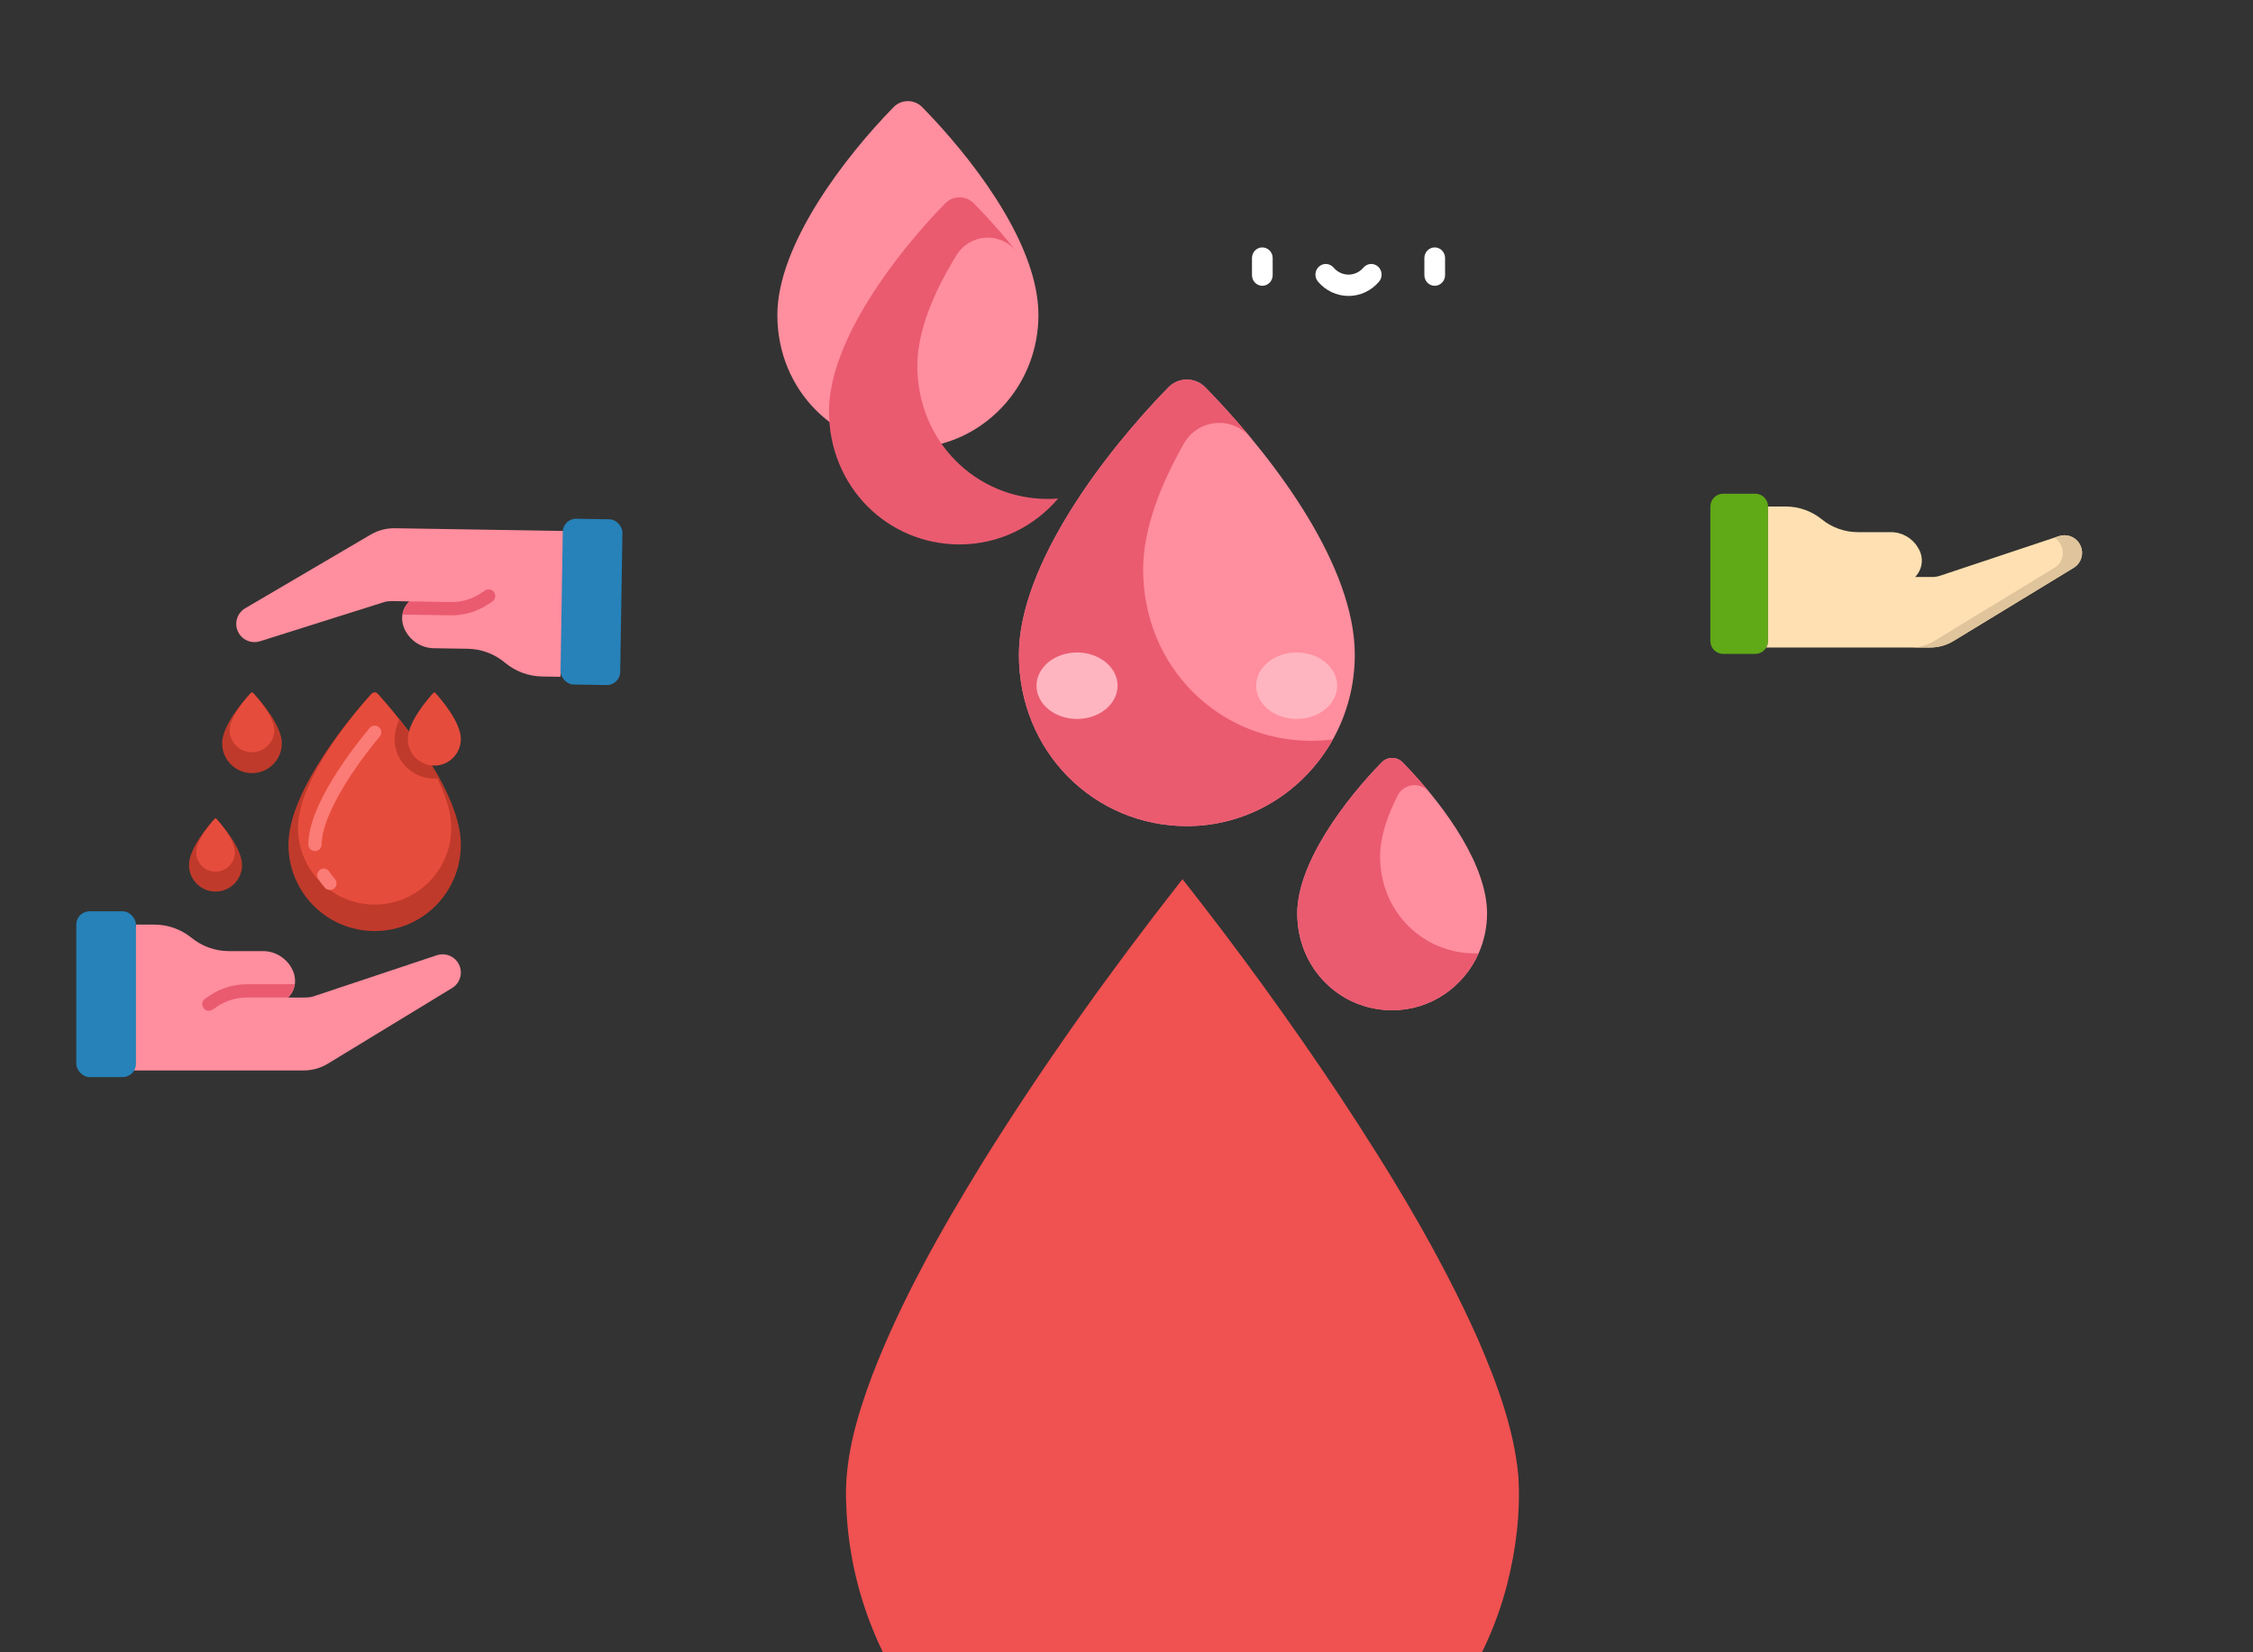 <?xml version="1.0" encoding="UTF-8" standalone="no"?>
<!-- Created with Inkscape (http://www.inkscape.org/) -->

<svg
   xmlns:osb="http://www.openswatchbook.org/uri/2009/osb"
   xmlns:dc="http://purl.org/dc/elements/1.1/"
   xmlns:cc="http://creativecommons.org/ns#"
   xmlns:rdf="http://www.w3.org/1999/02/22-rdf-syntax-ns#"
   xmlns:svg="http://www.w3.org/2000/svg"
   xmlns="http://www.w3.org/2000/svg"
   xmlns:xlink="http://www.w3.org/1999/xlink"
   xmlns:sodipodi="http://sodipodi.sourceforge.net/DTD/sodipodi-0.dtd"
   xmlns:inkscape="http://www.inkscape.org/namespaces/inkscape"
   width="3000"
   height="2200"
   viewBox="0 0 793.75 582.083"
   version="1.1"
   id="svg8"
   inkscape:version="0.92.4 (5da689c313, 2019-01-14)"
   sodipodi:docname="BLOOD BANK.svg">
  <rect x="0" y="0" width="793.75" height="582.083" fill="#333333" stroke="none"/>
  <defs
     id="defs2">
    <linearGradient
       id="linearGradient8742"
       osb:paint="solid">
      <stop
         style="stop-color:#f05151;stop-opacity:1;"
         offset="0"
         id="stop8740" />
    </linearGradient>
    <linearGradient
       inkscape:collect="always"
       id="linearGradient6906">
      <stop
         style="stop-color:#e73c3c;stop-opacity:1"
         offset="0"
         id="stop6902" />
      <stop
         style="stop-color:#ff0000;stop-opacity:0.388"
         offset="1"
         id="stop6904" />
    </linearGradient>
    <linearGradient
       inkscape:collect="always"
       id="linearGradient6476">
      <stop
         style="stop-color:#36218a;stop-opacity:1;"
         offset="0"
         id="stop6472" />
      <stop
         style="stop-color:#36218a;stop-opacity:0;"
         offset="1"
         id="stop6474" />
    </linearGradient>
    <linearGradient
       y2="347.822"
       y1="60.969"
       x2="111.571"
       x1="111.571"
       id="linear-gradient"
       gradientUnits="userSpaceOnUse">
      <stop
         id="stop1627"
         stop-color="#ff6185"
         offset="0" />
      <stop
         id="stop1629"
         stop-color="#e2407a"
         offset="1" />
    </linearGradient>
    <linearGradient
       y2="347.822"
       y1="60.969"
       xlink:href="#linear-gradient"
       x2="140.81"
       x1="140.81"
       id="linear-gradient-2"
       gradientTransform="matrix(0.241,0,0,0.199,224.894,85.73)" />
    <linearGradient
       y2="283.013"
       y1="109.192"
       xlink:href="#linear-gradient"
       x2="270.141"
       x1="270.141"
       id="linear-gradient-3"
       gradientTransform="matrix(0.333,0,0,0.258,1381.578,-542.56)" />
    <linearGradient
       inkscape:collect="always"
       xlink:href="#linear-gradient"
       id="linearGradient1674"
       gradientUnits="userSpaceOnUse"
       x1="111.571"
       y1="60.969"
       x2="111.571"
       y2="347.822" />
    <linearGradient
       inkscape:collect="always"
       xlink:href="#linearGradient6906"
       id="linearGradient6908"
       x1="-863.093"
       y1="-655.449"
       x2="-933.95"
       y2="-800.7"
       gradientUnits="userSpaceOnUse"
       gradientTransform="translate(1.501,-1.643)" />
    <linearGradient
       inkscape:collect="always"
       xlink:href="#linear-gradient"
       id="linearGradient6967"
       gradientUnits="userSpaceOnUse"
       x1="111.571"
       y1="60.969"
       x2="111.571"
       y2="347.822"
       gradientTransform="matrix(0.241,0,0,0.199,224.894,85.73)" />
    <linearGradient
       inkscape:collect="always"
       xlink:href="#linearGradient6476"
       id="linearGradient6980"
       gradientUnits="userSpaceOnUse"
       x1="-100.911"
       y1="244.128"
       x2="3.285"
       y2="219.826"
       gradientTransform="matrix(0.996,0,0,1.004,226.784,-525.808)" />
    <linearGradient
       inkscape:collect="always"
       xlink:href="#linearGradient6476"
       id="linearGradient6982"
       gradientUnits="userSpaceOnUse"
       x1="-100.911"
       y1="244.128"
       x2="-3.21"
       y2="244.128" />
    <linearGradient
       inkscape:collect="always"
       xlink:href="#linearGradient6906"
       id="linearGradient7266"
       gradientUnits="userSpaceOnUse"
       gradientTransform="translate(1.501,-1.643)"
       x1="-863.093"
       y1="-655.449"
       x2="-933.95"
       y2="-800.7" />
    <linearGradient
       inkscape:collect="always"
       xlink:href="#linearGradient6906"
       id="linearGradient7280"
       gradientUnits="userSpaceOnUse"
       gradientTransform="translate(1.501,-1.643)"
       x1="-863.093"
       y1="-655.449"
       x2="-933.95"
       y2="-800.7" />
  </defs>
  <sodipodi:namedview
     id="base"
     pagecolor="#292929"
     bordercolor="#666666"
     borderopacity="1.0"
     inkscape:pageopacity="0"
     inkscape:pageshadow="2"
     inkscape:zoom="0.11313708"
     inkscape:cx="-4111.7156"
     inkscape:cy="-5331.7171"
     inkscape:document-units="px"
     inkscape:current-layer="layer1"
     showgrid="false"
     units="px"
     width="3000px"
     showguides="false"
     inkscape:window-width="1920"
     inkscape:window-height="1001"
     inkscape:window-x="-9"
     inkscape:window-y="-9"
     inkscape:window-maximized="1" />
  <g
     inkscape:label="Layer 1"
     inkscape:groupmode="layer"
     id="layer1"
     transform="translate(0,285.083)">
    <rect
       style="opacity:0.87;fill:#463f3c;fill-opacity:0.4;stroke:none;stroke-width:47.675;stroke-linecap:butt;stroke-linejoin:round;stroke-miterlimit:4;stroke-dasharray:none;stroke-opacity:1;paint-order:normal"
       id="rect1599"
       width="2579.688"
       height="2071.889"
       x="-3768.043"
       y="2922.795" />
    <ellipse
       ry="725.037"
       rx="715.683"
       cy="3900.128"
       cx="3377.419"
       id="path1266"
       style="opacity:0.87;vector-effect:none;fill:#46403b;fill-opacity:0.996;fill-rule:evenodd;stroke:#000000;stroke-width:0.263;stroke-linecap:butt;stroke-linejoin:round;stroke-miterlimit:4;stroke-dasharray:none;stroke-dashoffset:0;stroke-opacity:1;paint-order:normal"
       inkscape:export-xdpi="300"
       inkscape:export-ydpi="300" />
    <ellipse
       style="opacity:1;vector-effect:none;fill:#f9f9f9;fill-opacity:1;fill-rule:evenodd;stroke:none;stroke-width:1.255;stroke-linecap:butt;stroke-linejoin:round;stroke-miterlimit:4;stroke-dasharray:none;stroke-dashoffset:0;stroke-opacity:1;paint-order:normal"
       id="ellipse6910"
       cx="-794.377"
       cy="-596.845"
       rx="380.957"
       ry="376.417" />
    <g
       style="fill:#6b5c52;fill-opacity:0.996"
       transform="matrix(2.336,0,0,2.336,2357.159,-526.224)"
       id="g7246">
      <ellipse
         style="opacity:1;vector-effect:none;fill:#6b5c52;fill-opacity:0.996;fill-rule:evenodd;stroke:#000000;stroke-width:0.171;stroke-linecap:butt;stroke-linejoin:round;stroke-miterlimit:4;stroke-dasharray:none;stroke-dashoffset:0;stroke-opacity:1;paint-order:normal"
         id="path7203"
         cx="1545.176"
         cy="-1096.718"
         rx="402.148"
         ry="399.316" />
    </g>
    <path
       inkscape:connector-curvature="0"
       id="path2491"
       d="m 415.683,25.803 c -24.788,31.608 -48.171,64.374 -69.412,98.466 -14.841,24.139 -28.915,48.949 -39.092,75.449 -5.43,14.568 -9.947,29.96 -9.024,45.621 1.015,29.675 12.656,58.992 32.799,80.87 18.438,20.288 44.118,34.051 71.381,37.373 25.315,3.253 51.71,-2.323 73.546,-15.663 27.265,-16.404 47.188,-44.104 55.082,-74.826 3.183,-12.462 4.764,-25.467 3.956,-38.295 -1.581,-16.824 -7.642,-32.893 -14.322,-48.322 -13.37,-29.968 -30.534,-58.07 -48.561,-85.416 -17.442,-26.207 -35.926,-51.71 -55.43,-76.418 -0.307,0.387 -0.615,0.773 -0.922,1.16 z"
       style="fill:#f05151;fill-opacity:1;stroke-width:1.011" />
    <g
       style="fill:none"
       transform="matrix(15.732,0,0,15.804,-3932.103,-4790.282)"
       id="g6609"
       inkscape:export-xdpi="300"
       inkscape:export-ydpi="300">
      <path
         inkscape:connector-curvature="0"
         id="path1112"
         d="M 22.882,57.979 C 36.126,58.541 47.278,48.261 47.791,35.017 48.33,21.109 31.111,4.945 26.346,0.745 25.775,0.239 24.981,0.115 24.301,0.387 c -7.7e-5,3.048e-5 -1.61e-4,4.066e-5 -2.37e-4,7.114e-5 -0.026,0.01 -0.052,0.021 -0.078,0.033 -8.5e-5,3.846e-5 -1.55e-4,1.1419e-4 -2.4e-4,1.5224e-4 -0.025,0.011 -0.05,0.023 -0.074,0.036 -7.34e-4,3.6746e-4 -0.002,6.7585e-4 -0.002,0.001 -0.025,0.013 -0.05,0.026 -0.075,0.04 -4.9e-5,2.875e-5 -1.09e-4,4.618e-5 -1.58e-4,7.452e-5 -0.005,0.003 -0.009,0.006 -0.014,0.008 -0.045,0.026 -0.089,0.053 -0.132,0.083 -0.024,0.016 -0.048,0.033 -0.071,0.051 -0.158,0.118 -0.329,0.246 -0.511,0.384 -8.53e-4,6.457e-4 -0.002,0.001 -0.003,0.002 -0.184,0.139 -0.379,0.288 -0.586,0.447 -8.2e-5,6.4e-5 -1.58e-4,1.695e-4 -2.4e-4,2.339e-4 -0.005,0.004 -0.01,0.008 -0.015,0.012 -0.203,0.156 -0.415,0.321 -0.638,0.495 -0.114,0.089 -0.231,0.181 -0.35,0.275 -0.114,0.09 -0.231,0.183 -0.349,0.277 -0.005,0.004 -0.01,0.008 -0.015,0.012 -0.031,0.025 -0.064,0.051 -0.095,0.076 -0.093,0.075 -0.187,0.149 -0.283,0.226 -1.31e-4,1.039e-4 -2.7e-4,2.043e-4 -4.01e-4,3.082e-4 -0.004,0.003 -0.008,0.006 -0.012,0.01 -0.122,0.098 -0.245,0.197 -0.37,0.299 -0.06,0.049 -0.121,0.099 -0.182,0.148 -0.073,0.06 -0.146,0.119 -0.22,0.18 -0.042,0.034 -0.085,0.07 -0.127,0.104 -0.099,0.081 -0.198,0.163 -0.298,0.246 -3.7e-4,3.063e-4 -7.52e-4,6.225e-4 -0.001,9.287e-4 -0.009,0.008 -0.019,0.016 -0.028,0.024 -0.127,0.105 -0.254,0.212 -0.384,0.32 -0.067,0.056 -0.135,0.114 -0.203,0.171 -0.077,0.065 -0.154,0.13 -0.233,0.196 -0.061,0.052 -0.124,0.105 -0.185,0.158 -0.087,0.074 -0.174,0.148 -0.262,0.223 -0.064,0.055 -0.129,0.111 -0.194,0.167 -0.085,0.073 -0.169,0.146 -0.255,0.22 -0.086,0.075 -0.173,0.151 -0.26,0.227 -0.066,0.057 -0.131,0.114 -0.197,0.172 -0.1,0.088 -0.202,0.178 -0.303,0.267 -0.054,0.048 -0.108,0.095 -0.162,0.143 -0.115,0.102 -0.231,0.206 -0.348,0.31 -0.041,0.037 -0.082,0.073 -0.124,0.111 -0.113,0.102 -0.228,0.206 -0.342,0.309 -0.047,0.043 -0.094,0.085 -0.142,0.128 -0.11,0.1 -0.221,0.202 -0.332,0.304 -0.052,0.048 -0.103,0.094 -0.155,0.142 -0.113,0.104 -0.227,0.21 -0.34,0.316 -0.05,0.046 -0.099,0.092 -0.149,0.139 -0.109,0.102 -0.219,0.206 -0.328,0.309 -0.056,0.053 -0.112,0.106 -0.169,0.159 -0.121,0.114 -0.242,0.23 -0.363,0.346 -0.043,0.041 -0.085,0.082 -0.128,0.123 -0.115,0.111 -0.231,0.223 -0.347,0.336 -0.054,0.052 -0.107,0.104 -0.161,0.156 -0.119,0.116 -0.237,0.233 -0.356,0.351 -0.046,0.046 -0.093,0.091 -0.139,0.137 -0.128,0.127 -0.256,0.256 -0.384,0.385 -0.039,0.039 -0.078,0.078 -0.117,0.118 -0.126,0.127 -0.251,0.255 -0.377,0.383 -0.043,0.043 -0.085,0.086 -0.128,0.13 -0.124,0.127 -0.248,0.256 -0.372,0.384 -0.044,0.046 -0.088,0.091 -0.132,0.137 -0.12,0.125 -0.239,0.251 -0.358,0.377 -0.048,0.051 -0.097,0.102 -0.145,0.153 -0.125,0.133 -0.249,0.267 -0.374,0.401 -0.041,0.044 -0.082,0.088 -0.123,0.132 -0.118,0.128 -0.235,0.257 -0.353,0.386 -0.05,0.055 -0.1,0.109 -0.15,0.164 -0.127,0.14 -0.253,0.282 -0.38,0.424 -0.035,0.039 -0.07,0.078 -0.105,0.118 -0.125,0.141 -0.249,0.282 -0.373,0.424 -0.044,0.051 -0.089,0.101 -0.133,0.152 -0.071,0.082 -0.141,0.163 -0.212,0.245 -0.162,0.188 -0.323,0.377 -0.483,0.568 -0.08,0.095 -0.16,0.191 -0.239,0.286 -0.238,0.287 -0.475,0.577 -0.708,0.868 -0.156,0.194 -0.31,0.39 -0.464,0.586 -0.077,0.098 -0.153,0.197 -0.229,0.295 -0.228,0.296 -0.453,0.594 -0.674,0.894 -0.074,0.1 -0.147,0.2 -0.22,0.301 -0.292,0.402 -0.578,0.807 -0.856,1.215 -0.557,0.816 -1.085,1.644 -1.576,2.482 -0.246,0.419 -0.482,0.84 -0.709,1.263 -0.113,0.211 -0.224,0.423 -0.332,0.636 -0.162,0.319 -0.318,0.638 -0.468,0.959 -0.3,0.641 -0.574,1.285 -0.82,1.932 -0.041,0.108 -0.081,0.216 -0.12,0.323 -0.118,0.324 -0.229,0.648 -0.332,0.972 -0.034,0.108 -0.068,0.216 -0.101,0.325 -0.033,0.108 -0.065,0.217 -0.095,0.325 -0.093,0.325 -0.178,0.65 -0.254,0.976 -0.026,0.108 -0.05,0.217 -0.074,0.325 -1.394e-5,5.1e-5 3.67e-6,1.1e-4 -6.3e-6,1.62e-4 -2.408e-5,1.09e-4 -6.787e-5,2.13e-4 -9.197e-5,3.22e-4 -0.024,0.108 -0.046,0.217 -0.068,0.325 -0.044,0.217 -0.083,0.434 -0.119,0.651 -0.018,0.108 -0.035,0.217 -0.051,0.325 -1.618e-5,1.1e-4 -7.581e-5,2.12e-4 -9.197e-5,3.22e-4 -2.723e-5,1.89e-4 -7.024e-5,3.76e-4 -9.746e-5,5.65e-4 -0.016,0.108 -0.031,0.217 -0.045,0.325 -0.014,0.108 -0.027,0.216 -0.039,0.324 -3.036e-5,2.7e-4 -8.05e-5,5.38e-4 -1.0689e-4,8.09e-4 -4.854e-5,4.32e-4 -8.117e-5,8.64e-4 -1.2973e-4,0.001 -0.012,0.108 -0.023,0.216 -0.032,0.324 -0.01,0.108 -0.019,0.217 -0.026,0.325 -0.008,0.108 -0.014,0.216 -0.02,0.325 -0.004,0.07 -0.007,0.14 -0.01,0.209 -0.512,13.243 9.808,24.435 23.052,24.998 z"
         style="fill:#e64c3c;stroke-width:1" />
      <path
         d="m 24,9 v 8 C 21.625,17 19.114,13.609 23.76,9.1 23.826,9.04 23.911,9.005 24,9 Z"
         id="path1068"
         inkscape:connector-curvature="0"
         style="fill:#e64c3c" />
      <g
         transform="matrix(1.085,0,0,1.065,-2.039,7.415)"
         id="g7172">
        <g
           id="g7178">
          <path
             id="path1056"
             d="m 24,6.343 c -10.493,0 -19,8.507 -19,19 0,10.493 8.507,19 19,19 5.039,0 9.872,-2.002 13.435,-5.565 3.563,-3.563 5.565,-8.396 5.565,-13.435 0,-10.493 -8.507,-19 -19,-19 z"
             style="fill:#ffffff;stroke-width:1"
             inkscape:connector-curvature="0" />
          <path
             id="path1060"
             transform="matrix(0.04,0,0,0.042,-22.654,47.468)"
             d="m 1353.5,-491.771 c -1.035,-0.006 -2.073,-0.003 -3.109,0.01 -88.342,0 -88.341,48.053 -176.18,48.053 -88.443,0 -88.343,-48.053 -176.434,-48.053 -33.086,-0.386 -65.501,8.924 -92.873,26.67 17.115,58.623 62.419,88.896 94.887,118.928 41.025,38.201 174.42,142.713 174.42,142.713 0,0 133.393,-104.512 174.418,-142.713 32.468,-30.032 77.772,-60.305 94.887,-118.928 -26.592,-17.224 -57.927,-26.498 -90.016,-26.68 z"
             style="fill:#e64c3c;stroke-width:24.591"
             inkscape:connector-curvature="0" />
          <path
             id="path1064"
             transform="matrix(0.04,0,0,0.042,-22.654,47.468)"
             d="m 1040.816,-659.941 c -82.05,0 -143.463,47.571 -143.463,142.713 -0.252,17.626 2.208,35.192 7.299,52.137 27.651,-17.371 60.023,-26.643 93.125,-26.67 88.091,0 88.016,48.053 176.434,48.053 87.839,0 87.838,-48.053 176.18,-48.053 33.169,-0.419 65.675,8.891 93.125,26.67 5.304,-16.906 7.851,-34.491 7.551,-52.137 0,-95.142 -61.411,-142.713 -143.461,-142.713 -55.752,0.044 -106.981,29.294 -133.395,76.162 -26.414,-46.868 -77.642,-76.119 -133.394,-76.162 z"
             style="fill:#bdc3c7;stroke-width:24.591"
             inkscape:connector-curvature="0" />
          <path
             id="path1070"
             transform="matrix(0.04,0,0,0.042,-22.654,47.468)"
             d="m 1174.211,-924.225 c -2.242,0.12 -4.373,0.967 -6.041,2.402 -116.934,108.332 -53.735,189.805 6.041,189.805 60.908,0 121.413,-82.89 6.039,-189.805 -1.667,-1.435 -3.797,-2.283 -6.039,-2.402 z"
             style="fill:#e64c3c;fill-opacity:1;stroke-width:24.591"
             inkscape:connector-curvature="0" />
        </g>
        <g
           transform="matrix(0.753,0,0,0.788,-94.666,46.654)"
           id="g7188">
          <path
             inkscape:connector-curvature="0"
             style="fill:#ffffff;stroke-width:1"
             d="m 24,6.343 c -10.493,0 -19,8.507 -19,19 0,10.493 8.507,19 19,19 5.039,0 9.872,-2.002 13.435,-5.565 3.563,-3.563 5.565,-8.396 5.565,-13.435 0,-10.493 -8.507,-19 -19,-19 z"
             id="path7180" />
          <path
             inkscape:connector-curvature="0"
             style="fill:#e64c3c;stroke-width:24.591"
             d="m 1353.5,-491.771 c -1.035,-0.006 -2.073,-0.003 -3.109,0.01 -88.342,0 -88.341,48.053 -176.18,48.053 -88.443,0 -88.343,-48.053 -176.434,-48.053 -33.086,-0.386 -65.501,8.924 -92.873,26.67 17.115,58.623 62.419,88.896 94.887,118.928 41.025,38.201 174.42,142.713 174.42,142.713 0,0 133.393,-104.512 174.418,-142.713 32.468,-30.032 77.772,-60.305 94.887,-118.928 -26.592,-17.224 -57.927,-26.498 -90.016,-26.68 z"
             transform="matrix(0.04,0,0,0.042,-22.654,47.468)"
             id="path7182" />
          <path
             inkscape:connector-curvature="0"
             style="fill:#bdc3c7;stroke-width:24.591"
             d="m 1040.816,-659.941 c -82.05,0 -143.463,47.571 -143.463,142.713 -0.252,17.626 2.208,35.192 7.299,52.137 27.651,-17.371 60.023,-26.643 93.125,-26.67 88.091,0 88.016,48.053 176.434,48.053 87.839,0 87.838,-48.053 176.18,-48.053 33.169,-0.419 65.675,8.891 93.125,26.67 5.304,-16.906 7.851,-34.491 7.551,-52.137 0,-95.142 -61.411,-142.713 -143.461,-142.713 -55.752,0.044 -106.981,29.294 -133.395,76.162 -26.414,-46.868 -77.642,-76.119 -133.394,-76.162 z"
             transform="matrix(0.04,0,0,0.042,-22.654,47.468)"
             id="path7184" />
          <path
             inkscape:connector-curvature="0"
             style="fill:#e64c3c;fill-opacity:1;stroke-width:24.591"
             d="m 1174.211,-924.225 c -2.242,0.12 -4.373,0.967 -6.041,2.402 -116.934,108.332 -53.735,189.805 6.041,189.805 60.908,0 121.413,-82.89 6.039,-189.805 -1.667,-1.435 -3.797,-2.283 -6.039,-2.402 z"
             transform="matrix(0.04,0,0,0.042,-22.654,47.468)"
             id="path7186" />
        </g>
      </g>
    </g>
    <path
       style="fill:#e64c3c;stroke-width:2.336"
       inkscape:connector-curvature="0"
       id="path6611"
       d="m -63.638,-337.571 c 0,32.512 -41.64,68.534 -53.14,77.861 -1.695,1.384 -4.13,1.384 -5.825,0 -11.501,-9.331 -53.145,-45.344 -53.145,-77.856 0,-30.958 25.097,-56.055 56.055,-56.055 30.958,0 56.055,25.097 56.055,56.055 z" />
    <path
       inkscape:connector-curvature="0"
       style="fill:#c03a2b;fill-opacity:1;stroke-width:2.336"
       d="m -119.693,-393.086 v 134.413 c 1.033,0 2.067,-0.345 2.915,-1.038 11.443,-9.279 52.72,-44.987 53.135,-77.369 -0.174,-30.837 -25.143,-55.853 -56.05,-56.006 z"
       id="path6613" />
    <path
       d="m -119.693,-382.467 v 88.754 c -24.509,0 -44.377,-19.868 -44.377,-44.377 0,-24.509 19.868,-44.377 44.377,-44.377 z"
       id="path6615"
       inkscape:connector-curvature="0"
       style="fill:#ffffff;stroke-width:2.336" />
    <path
       d="m -75.316,-338.09 c 0,11.77 -4.675,23.057 -12.998,31.379 -8.322,8.322 -19.61,12.998 -31.379,12.998 v -88.754 c 24.509,0 44.377,19.868 44.377,44.377 z"
       id="path6617"
       inkscape:connector-curvature="0"
       style="fill:#ffffff;stroke-width:2.336" />
    <g
       style="fill:none"
       transform="matrix(2.336,0,0,2.336,68.173,-223.532)"
       id="g6650">
      <path
         style="fill:#e64c3c"
         inkscape:connector-curvature="0"
         id="path6619"
         d="m -80.435,-40.048 v 10 c 0,0 -5.3,-4.35 -6.93,-5.94 -1.29,-1.25 -3.09,-2.51 -3.77,-4.95 1.088,-0.739 2.375,-1.126 3.69,-1.11 3.5,0 3.496,2 7.01,2 z" />
      <path
         style="fill:#c03a2b"
         inkscape:connector-curvature="0"
         id="path6621"
         d="m -69.735,-40.938 c -0.68,2.44 -2.48,3.7 -3.77,4.95 -1.63,1.59 -6.93,5.94 -6.93,5.94 v -10 c 3.49,0 3.49,-2 7,-2 1.318,-0.017 2.609,0.37 3.7,1.11 z" />
      <path
         style="fill:#bdc3c7"
         inkscape:connector-curvature="0"
         id="path6623"
         d="m -80.435,-45.878 v 5.83 c -3.513,0 -3.51,-2 -7.01,-2 -1.315,0.001 -2.601,0.387 -3.7,1.11 -0.202,-0.705 -0.3,-1.436 -0.29,-2.17 0,-3.96 2.44,-5.94 5.7,-5.94 2.215,0.002 4.251,1.219 5.3,3.17 z" />
      <path
         style="fill:#95a5a5"
         inkscape:connector-curvature="0"
         id="path6625"
         d="m -69.435,-43.108 c 0.012,0.734 -0.089,1.466 -0.3,2.17 -1.091,-0.74 -2.382,-1.127 -3.7,-1.11 -3.51,0 -3.51,2 -7,2 v -5.83 c 1.049,-1.951 3.085,-3.168 5.3,-3.17 3.26,0 5.7,1.98 5.7,5.94 z" />
    </g>
    <path
       d="m -119.693,-373.124 v 18.685 c -5.547,0 -11.412,-7.92 -0.561,-18.451 0.155,-0.139 0.353,-0.222 0.561,-0.234 z"
       id="path6627"
       inkscape:connector-curvature="0"
       style="fill:#e64c3c;stroke-width:2.336" />
    <path
       d="m -119.693,-354.439 v -18.685 c 0.208,0.012 0.406,0.094 0.561,0.234 10.707,10.394 5.092,18.451 -0.561,18.451 z"
       id="path6629"
       inkscape:connector-curvature="0"
       style="fill:#c03a2b;stroke-width:2.336" />
    <path
       style="fill:#e64c3c;stroke-width:2.336"
       inkscape:connector-curvature="0"
       id="path6631"
       d="m -119.693,-373.124 v 18.685 c -5.547,0 -11.412,-7.92 -0.561,-18.451 0.155,-0.139 0.353,-0.222 0.561,-0.234 z" />
    <path
       style="fill:#ff8e9e;stroke-width:0.493"
       inkscape:connector-curvature="0"
       d="m 469.595,-24.612 c 4.906,-8.795 7.71,-18.969 7.71,-29.81 0,-31.034 -27.587,-67.843 -49.608,-91.04 -1.037,-1.093 -2.063,-2.156 -3.072,-3.186 -1.792,-1.808 -4.139,-2.714 -6.485,-2.715 -2.355,-0.002 -4.708,0.908 -6.496,2.734 -22.084,22.547 -52.669,62.38 -52.669,94.208 0,34.296 26.64,60.362 59.165,60.363 22.05,0.002 41.278,-12.307 51.455,-30.553 z"
       id="path1170" />
    <path
       style="fill:#ea5b70;stroke-width:0.493"
       inkscape:connector-curvature="0"
       d="m 469.595,-24.612 c -2.517,0.333 -5.083,0.507 -7.689,0.506 -32.525,-10e-4 -59.165,-26.067 -59.165,-60.363 0,-13.925 5.854,-29.381 14.29,-44.252 5.053,-8.907 17.151,-9.926 23.662,-2.094 -4.381,-5.289 -8.79,-10.217 -12.996,-14.648 -1.037,-1.093 -2.063,-2.156 -3.072,-3.186 -1.792,-1.807 -4.139,-2.713 -6.485,-2.715 -2.355,-0.002 -4.708,0.908 -6.496,2.734 -22.084,22.547 -52.669,62.38 -52.669,94.208 0,34.296 26.64,60.362 59.165,60.363 22.05,0.002 41.278,-12.307 51.455,-30.553 z"
       id="path1172" />
    <ellipse
       cx="379.451"
       cy="-43.515"
       rx="14.275"
       ry="11.707"
       id="ellipse1176"
       style="fill:#ffb5c0;stroke-width:0.493" />
    <ellipse
       cx="456.826"
       cy="-43.515"
       rx="14.275"
       ry="11.707"
       id="ellipse1178"
       style="fill:#ffb5c0;stroke-width:0.493" />
    <path
       style="fill:#ff8e9e;stroke-width:0.493"
       inkscape:connector-curvature="0"
       d="m 324.9,-247.35 c -1.393,-1.405 -3.217,-2.109 -5.041,-2.11 -1.83,-10e-4 -3.66,0.706 -5.05,2.125 -17.167,17.526 -40.94,48.488 -40.94,73.228 0,26.659 20.708,46.92 45.99,46.921 13.869,10e-4 26.303,-6.263 34.734,-16.168 7.011,-8.236 11.255,-18.99 11.255,-30.753 0,-23.474 -20.305,-51.197 -37.17,-69.287 -1.283,-1.376 -2.547,-2.699 -3.779,-3.957 z"
       id="path1190" />
    <path
       style="fill:#ea5b70;stroke-width:0.493"
       inkscape:connector-curvature="0"
       d="m 323.183,-156.232 c 0,-12.239 5.818,-26.001 13.777,-38.906 4.771,-7.736 15.53,-8.382 21.178,-1.302 -3.756,-4.713 -7.594,-9.112 -11.268,-13.054 -1.283,-1.376 -2.546,-2.698 -3.778,-3.956 -1.393,-1.405 -3.217,-2.109 -5.041,-2.11 -1.83,-0.001 -3.66,0.706 -5.05,2.125 -17.167,17.526 -40.94,48.488 -40.94,73.228 0,26.659 20.708,46.92 45.99,46.921 13.869,10e-4 26.303,-6.263 34.734,-16.168 -1.192,0.094 -2.396,0.143 -3.612,0.143 -25.282,-0.001 -45.99,-20.263 -45.99,-46.921 z"
       id="path1192" />
    <path
       style="fill:#ff8e9e;stroke-width:0.493"
       inkscape:connector-curvature="0"
       d="m 497.264,-13.247 c -1.064,-1.149 -2.112,-2.252 -3.13,-3.291 -1.012,-1.022 -2.339,-1.533 -3.665,-1.534 -1.33,-9.99e-4 -2.66,0.513 -3.671,1.545 -12.479,12.741 -29.762,35.249 -29.762,53.234 0,19.38 15.054,34.109 33.433,34.11 13.555,0.001 25.217,-8.235 30.465,-20.064 1.901,-4.285 2.968,-9.037 2.968,-14.045 0,-16.887 -14.455,-36.797 -26.638,-49.954 z"
       id="path1196" />
    <path
       style="fill:#ea5b70;stroke-width:0.493"
       inkscape:connector-curvature="0"
       d="m 486.214,16.676 c 0,-6.762 2.445,-14.162 6.157,-21.443 2.238,-4.388 8.074,-5.01 11.2,-1.252 -2.114,-2.57 -4.243,-4.997 -6.308,-7.227 -1.064,-1.149 -2.112,-2.252 -3.13,-3.291 -1.012,-1.022 -2.339,-1.533 -3.665,-1.534 -1.33,-0.001 -2.66,0.513 -3.671,1.545 -12.479,12.741 -29.762,35.249 -29.762,53.234 0,19.38 15.054,34.109 33.433,34.11 13.555,0.001 25.217,-8.235 30.465,-20.064 -0.427,0.017 -0.855,0.033 -1.287,0.033 -18.378,-5e-4 -33.433,-14.73 -33.433,-34.11 z"
       id="path1198" />
    <path
       style="fill:#ffffff;stroke-width:0.493"
       inkscape:connector-curvature="0"
       d="m 444.728,-197.924 c -2.014,0 -3.647,1.682 -3.647,3.756 v 6.009 c 0,2.074 1.633,3.756 3.647,3.756 2.014,0 3.647,-1.682 3.647,-3.756 v -6.009 c 0,-2.074 -1.633,-3.756 -3.647,-3.756 z"
       id="path7108" />
    <path
       style="fill:#ffffff;stroke-width:0.493"
       inkscape:connector-curvature="0"
       d="m 505.465,-197.924 c -2.014,0 -3.647,1.682 -3.647,3.756 v 6.009 c 0,2.074 1.633,3.756 3.647,3.756 2.014,0 3.647,-1.682 3.647,-3.756 v -6.009 c 0,-2.074 -1.633,-3.756 -3.647,-3.756 z"
       id="path7110" />
    <path
       style="fill:#ffffff;stroke-width:0.493"
       inkscape:connector-curvature="0"
       d="m 485.499,-191.168 c -1.518,-1.363 -3.822,-1.201 -5.146,0.364 -1.328,1.568 -3.244,2.468 -5.257,2.468 -2.014,0 -3.93,-0.899 -5.257,-2.468 -1.323,-1.564 -3.628,-1.727 -5.146,-0.364 -1.519,1.363 -1.677,3.735 -0.353,5.299 2.713,3.205 6.633,5.044 10.756,5.044 4.122,0 8.043,-1.838 10.756,-5.044 1.325,-1.564 1.167,-3.937 -0.352,-5.299 z"
       id="path7112" />
    <g
       style="fill:none"
       transform="matrix(2.336,0,0,2.336,26.871,-41.127)"
       id="030---Give-Blood"
       inkscape:export-xdpi="300"
       inkscape:export-ydpi="300">
      <path
         style="fill:#ff8e9e;fill-opacity:1"
         inkscape:connector-curvature="0"
         id="Shape-7"
         d="M 56.68,44.57 37.94,55.98 C 36.843,56.647 35.584,57 34.3,57 H 6 L 9,35 h 2.76 c 2.05,0.003 4.037,0.709 5.63,2 1.589,1.291 3.573,1.997 5.62,2 h 5.16 c 3.754,0 6.39,4.343 3.78,7 2.736,0 3.117,0.068 3.93,-0.21 l 18.51,-6.17 c 1.12,-0.368 2.351,0.018 3.06,0.96 v 0.01 c 0.465,0.617 0.647,1.403 0.5,2.161 C 57.803,43.51 57.342,44.171 56.68,44.57 Z" />
      <path
         style="fill:#c03a2b"
         inkscape:connector-curvature="0"
         id="path1323"
         d="m 58,22.98 c 0,4.644 -2.478,8.936 -6.5,11.258 -4.022,2.322 -8.978,2.322 -13,0 C 34.478,31.916 32,27.624 32,22.98 32,14.52 42.1,2.87 44.5,0.22 44.629,0.081 44.81,0.002 45,0.002 c 0.19,0 0.371,0.079 0.5,0.218 1.586,1.759 3.213,3.728 4.67,5.68 1.667,2.258 3.207,4.609 4.61,7.04 1.85,3.38 3.22,6.92 3.22,10.04 z" />
      <path
         style="fill:#e64c3c"
         inkscape:connector-curvature="0"
         id="path1325"
         d="m 56.555,20.427 c 0,4.128 -2.202,7.943 -5.777,10.007 -3.575,2.064 -7.98,2.064 -11.555,0 C 35.647,28.37 33.445,24.555 33.445,20.427 33.445,12.907 42.422,2.551 44.556,0.196 44.671,0.073 44.832,0.002 45,0.002 c 0.168,0 0.329,0.07 0.444,0.194 1.41,1.563 2.856,3.313 4.156,5.049 1.483,2.007 2.852,4.096 4.1,6.257 1.638,3.005 2.855,6.151 2.855,8.925 z" />
      <path
         style="fill:#c03a2b"
         inkscape:connector-curvature="0"
         id="path1327"
         d="m 31,7.66 c 0,2.485 -2.015,4.5 -4.5,4.5 -2.485,0 -4.5,-2.015 -4.5,-4.5 0,-2.82 3.5,-6.7 4.326,-7.585 0.045,-0.048 0.108,-0.075 0.174,-0.075 0.066,0 0.129,0.027 0.174,0.075 C 27.5,0.955 31,4.84 31,7.66 Z" />
      <path
         style="fill:#e64c3c"
         inkscape:connector-curvature="0"
         id="path1329"
         d="m 29.875,5.745 c -0.063,1.819 -1.555,3.261 -3.375,3.261 -1.82,0 -3.312,-1.442 -3.375,-3.261 0,-2.115 2.623,-5.029 3.244,-5.689 0.034,-0.036 0.082,-0.056 0.131,-0.056 0.05,0 0.097,0.02 0.131,0.056 0.621,0.66 3.244,3.574 3.244,5.689 z" />
      <path
         style="fill:#c03a2b"
         inkscape:connector-curvature="0"
         id="path1331"
         d="m 25,26.021 c 0,2.209 -1.791,4 -4,4 -2.209,0 -4,-1.791 -4,-4 0,-2.584 3.109,-6.145 3.845,-6.952 0.04,-0.044 0.096,-0.069 0.155,-0.069 0.059,0 0.115,0.025 0.155,0.069 0.736,0.807 3.845,4.368 3.845,6.952 z" />
      <path
         style="fill:#e64c3c"
         inkscape:connector-curvature="0"
         id="path1333"
         d="m 23.909,24.106 c 0,1.607 -1.302,2.909 -2.909,2.909 -1.607,0 -2.909,-1.302 -2.909,-2.909 0,-1.879 2.261,-4.469 2.8,-5.056 0.029,-0.032 0.07,-0.05 0.113,-0.05 0.043,0 0.084,0.018 0.113,0.05 0.531,0.587 2.792,3.177 2.792,5.056 z" />
      <path
         style="fill:#fb7b76"
         inkscape:connector-curvature="0"
         id="path1335"
         d="m 36,23.917 c -0.552,0 -1,-0.448 -1,-1 0,-5.8 6.455,-14.208 9.23,-17.555 0.227,-0.278 0.586,-0.413 0.94,-0.354 0.354,0.059 0.649,0.304 0.773,0.641 C 46.067,5.986 46.001,6.363 45.77,6.638 40.36,13.163 37,19.4 37,22.917 c 0,0.552 -0.448,1 -1,1 z" />
      <path
         style="fill:#fb7b76"
         inkscape:connector-curvature="0"
         id="path1337"
         d="m 38.25,29.784 c -0.285,1.4e-5 -0.556,-0.121 -0.746,-0.334 -0.391,-0.438 -0.743,-0.909 -1.052,-1.409 -0.257,-0.467 -0.103,-1.054 0.351,-1.334 0.454,-0.28 1.047,-0.155 1.349,0.285 0.249,0.4 0.533,0.777 0.848,1.126 0.263,0.295 0.328,0.716 0.166,1.077 C 39.004,29.555 38.645,29.786 38.25,29.784 Z" />
      <rect
         style="fill:#2682b9;fill-opacity:1"
         x="0"
         id="Rectangle-path"
         height="25"
         rx="2"
         width="9"
         y="33" />
      <path
         style="fill:#c03a2b"
         inkscape:connector-curvature="0"
         id="path1340"
         d="M 54.78,12.94 C 53.071,13.169 51.347,12.65 50.049,11.516 48.75,10.383 48.003,8.744 48,7.02 c 0.035,-1.036 0.284,-2.054 0.73,-2.99 0.46,0.58 0.94,1.2 1.44,1.87 1.667,2.258 3.207,4.609 4.61,7.04 z" />
      <path
         style="fill:#e64c3c"
         inkscape:connector-curvature="0"
         id="path1342"
         d="m 58,7.021 c 0,2.209 -1.791,4 -4,4 -2.209,0 -4,-1.791 -4,-4 C 50,4.437 53.109,0.876 53.845,0.069 53.885,0.025 53.941,1.9986e-4 54,1.9986e-4 c 0.059,0 0.115,0.025 0.155,0.069 C 54.891,0.876 58,4.437 58,7.021 Z" />
      <path
         style="fill:#ea5b70;fill-opacity:1"
         inkscape:connector-curvature="0"
         id="path1344"
         d="m 32.95,44 c -0.113,0.756 -0.463,1.456 -1,2 h -6.23 c -1.58,-9.42e-4 -3.125,0.465 -4.44,1.34 l -0.72,0.49 c -0.458,0.309 -1.081,0.188 -1.39,-0.27 -0.309,-0.458 -0.188,-1.081 0.27,-1.39 l 0.73,-0.49 c 1.644,-1.095 3.575,-1.679 5.55,-1.68 z" />
      <path
         d="m 25.483,-12.705 18.921,-11.107 c 1.107,-0.65 2.372,-0.982 3.656,-0.961 l 28.296,0.456 -3.354,21.949 -2.76,-0.044 C 68.193,-2.449 66.218,-3.187 64.646,-4.503 63.078,-5.819 61.106,-6.557 59.059,-6.594 l -5.159,-0.083 c -3.754,-0.06 -6.319,-4.445 -3.667,-7.06 -2.736,-0.044 -3.115,-0.118 -3.933,0.147 l -18.607,5.871 c -1.126,0.35 -2.35,-0.056 -3.044,-1.009 l 1.52e-4,-0.01 c -0.455,-0.625 -0.624,-1.413 -0.465,-2.169 0.159,-0.756 0.631,-1.41 1.299,-1.798 z"
         id="path1589"
         inkscape:connector-curvature="0"
         style="fill:#ff8e9e;fill-opacity:1" />
      <rect
         y="2.412"
         width="9"
         rx="2"
         height="25"
         id="rect1591"
         x="-81.974"
         style="fill:#2682b9;fill-opacity:1"
         transform="rotate(-179.077)" />
      <path
         d="m 49.201,-11.753 c 0.125,-0.754 0.486,-1.449 1.032,-1.984 l 6.229,0.1 c 1.58,0.026 3.132,-0.415 4.461,-1.268 l 0.728,-0.478 c 0.463,-0.302 1.084,-0.171 1.385,0.292 0.302,0.463 0.171,1.084 -0.292,1.385 l -0.738,0.478 c -1.661,1.068 -3.601,1.621 -5.576,1.59 z"
         id="path1593"
         inkscape:connector-curvature="0"
         style="fill:#ea5b70;fill-opacity:1" />
    </g>
    <g
       transform="matrix(0.316,0,0,0.317,-93.011,384.774)"
       id="g6288"
       style="fill:#f4b926;fill-opacity:1">
      <g
         id="g6405">
        <path
           id="path6284"
           d="M 427.733,352 C 446.933,332.8 448,320 448,320 c -1.067,-19.2 -17.067,-4.267 -17.067,-4.267 -23.467,24.533 -70.4,34.133 -70.4,34.133 -74.667,14.933 -61.867,84.267 -61.867,84.267 1.067,11.733 1.067,21.333 1.067,28.8 L 359.467,512 c 4.267,-64 30.933,-78.933 30.933,-78.933 50.133,-19.2 68.267,-48 68.267,-48 50.133,-75.733 26.667,-160 26.667,-160 -16,-21.333 -21.333,19.2 -21.333,19.2 -17.067,-27.733 -23.467,26.667 -23.467,26.667 -14.933,-25.6 -25.6,44.8 -25.6,44.8 C 441.6,290.133 451.2,300.8 451.2,300.8 c 21.333,18.133 -8.533,51.2 -8.533,51.2 -30.933,37.333 -57.6,36.267 -57.6,36.267 -10.667,0 0,-7.467 10.667,-12.8 C 406.4,370.133 418.133,361.6 427.733,352 Z"
           style="fill:#f4b926;fill-opacity:1"
           inkscape:connector-curvature="0" />
        <path
           id="path6286"
           d="M 84.267,352 C 66.133,332.8 64,320 64,320 c 1.067,-19.2 17.067,-4.267 17.067,-4.267 23.467,24.533 70.4,34.133 70.4,34.133 74.667,14.933 61.867,84.267 61.867,84.267 -1.067,11.733 -1.067,21.333 -1.067,28.8 L 153.6,512 c -4.267,-64 -30.933,-78.933 -30.933,-78.933 -50.133,-19.2 -69.333,-48 -69.333,-48 -50.133,-75.733 -26.667,-160 -26.667,-160 16,-21.333 21.333,19.2 21.333,19.2 17.067,-27.733 23.467,26.667 23.467,26.667 14.933,-25.6 25.6,44.8 25.6,44.8 C 70.4,290.133 60.8,300.8 60.8,300.8 c -21.333,18.133 8.533,51.2 8.533,51.2 30.933,37.333 57.6,36.267 57.6,36.267 10.667,0 0,-7.467 -10.667,-12.8 C 105.6,370.133 93.867,361.6 84.267,352 Z"
           style="fill:#f4b926;fill-opacity:1"
           inkscape:connector-curvature="0" />
      </g>
    </g>
    <g
       style="fill:none"
       transform="matrix(0.265,0,0,0.265,233.64,-55.979)"
       id="g1426" />
    <g
       style="fill:none"
       transform="matrix(0.265,0,0,0.265,233.64,-55.979)"
       id="g1428" />
    <g
       style="fill:none"
       transform="matrix(0.265,0,0,0.265,233.64,-55.979)"
       id="g1430" />
    <g
       style="fill:none"
       transform="matrix(0.265,0,0,0.265,233.64,-55.979)"
       id="g1432" />
    <g
       style="fill:none"
       transform="matrix(0.265,0,0,0.265,233.64,-55.979)"
       id="g1434" />
    <g
       style="fill:none"
       transform="matrix(0.265,0,0,0.265,233.64,-55.979)"
       id="g1436" />
    <g
       style="fill:none"
       transform="matrix(0.265,0,0,0.265,233.64,-55.979)"
       id="g1438" />
    <g
       style="fill:none"
       transform="matrix(0.265,0,0,0.265,233.64,-55.979)"
       id="g1440" />
    <g
       style="fill:none"
       transform="matrix(0.265,0,0,0.265,233.64,-55.979)"
       id="g1442" />
    <g
       style="fill:none"
       transform="matrix(0.265,0,0,0.265,233.64,-55.979)"
       id="g1444" />
    <g
       style="fill:none"
       transform="matrix(0.265,0,0,0.265,233.64,-55.979)"
       id="g1446" />
    <g
       style="fill:none"
       transform="matrix(0.265,0,0,0.265,233.64,-55.979)"
       id="g1448" />
    <g
       style="fill:none"
       transform="matrix(0.265,0,0,0.265,233.64,-55.979)"
       id="g1450" />
    <g
       style="fill:none"
       transform="matrix(0.265,0,0,0.265,233.64,-55.979)"
       id="g1452" />
    <g
       style="fill:none"
       transform="matrix(0.265,0,0,0.265,233.64,-55.979)"
       id="g1454" />
    <path
       style="fill:#60a917;stroke-width:2.258"
       inkscape:connector-curvature="0"
       id="path1536"
       d="m 622.897,-106.646 v 47.413 c 0,2.494 -2.022,4.516 -4.516,4.516 h -11.289 c -2.491,-0.007 -4.508,-2.025 -4.516,-4.516 V -106.646 c 0.007,-2.491 2.025,-4.508 4.516,-4.516 h 11.289 c 2.491,0.007 4.508,2.025 4.516,4.516 z" />
    <path
       style="fill:#ffe0b2;stroke-width:2.258"
       inkscape:connector-curvature="0"
       id="path1538"
       d="m 730.548,-85.039 -42.311,25.761 c -2.476,1.507 -5.32,2.304 -8.218,2.303 h -57.731 c 0.398,-0.686 0.608,-1.465 0.61,-2.258 V -106.646 h 6.231 c 4.629,0.008 9.115,1.601 12.711,4.516 3.588,2.914 8.067,4.508 12.689,4.516 h 11.65 c 3.932,0.002 7.568,2.09 9.55,5.486 l 0.203,0.339 c 1.897,3.219 1.397,7.312 -1.219,9.979 h 6.006 c 0.975,5.01e-4 1.944,-0.16 2.867,-0.474 l 41.791,-13.93 c 2.529,-0.83 5.307,0.041 6.909,2.167 v 0.023 c 1.05,1.393 1.46,3.167 1.128,4.879 -0.331,1.713 -1.373,3.205 -2.867,4.107 z" />
    <path
       style="fill:#dfc49c;stroke-width:2.258"
       inkscape:connector-curvature="0"
       id="path1540"
       d="m 732.286,-94.025 v -0.023 c -1.602,-2.127 -4.379,-2.998 -6.909,-2.167 l -1.691,0.564 c 0.709,0.408 1.33,0.953 1.827,1.603 v 0.023 c 1.05,1.393 1.46,3.167 1.128,4.879 -0.331,1.713 -1.373,3.205 -2.867,4.107 l -42.311,25.761 c -2.476,1.507 -5.32,2.304 -8.218,2.303 h 6.773 c 2.899,5.69e-4 5.742,-0.796 8.218,-2.303 l 42.311,-25.761 c 1.494,-0.901 2.536,-2.394 2.867,-4.107 0.331,-1.713 -0.079,-3.486 -1.128,-4.879 z" />
    <g
       style="fill:none"
       transform="matrix(1.368,0,0,1.423,-2352.476,-2140.192)"
       id="g1092">
      <g
         id="g6974"
         transform="matrix(16.218,0,0,12.811,-2896.859,-508.375)">
        <path
           id="path1638"
           style="fill:#464965;stroke-width:0.219"
           d="m 245.336,94.729 c 0,0 8.768,-1.384 20.017,0 l -2.138,8.733 a 11.512,9.48 0 0 0 -7.871,-2.512 12.513,10.305 0 0 0 -8.114,2.512 c 0,0 -2.039,-5.233 -1.895,-8.733 z"
           inkscape:connector-curvature="0" />
        <path
           id="path1640"
           style="fill:url(#linearGradient6967);stroke-width:0.219"
           d="m 271.035,101.426 c 0,0 -2.785,-4.863 -5.682,-6.698 0,0 -6.128,23.671 -32.755,44.864 a 31.45,25.898 0 0 0 6.985,0.775 c 0,0 0.924,1.515 1.706,4.546 0,6e-4 23.954,-19.633 29.747,-43.487 z"
           inkscape:connector-curvature="0" />
        <path
           id="path1642"
           style="fill:#464965;stroke-width:0.219"
           d="m 252.993,133.27 c 1.659,-1.899 3.378,-3.991 5.078,-6.246 l -6.364,-6.851 q -1.85,2.431 -4.017,4.954 a 82.54,67.97 0 0 0 5.303,8.142 z"
           inkscape:connector-curvature="0" />
        <path
           id="path1644"
           style="fill:url(#linear-gradient-2);stroke-width:0.219"
           d="m 239.654,101.426 c 0,0 2.785,-4.863 5.682,-6.698 0,0 6.128,23.671 32.755,44.864 a 31.45,25.898 0 0 1 -6.985,0.775 c 0,0 -0.924,1.515 -1.706,4.546 0,6e-4 -23.954,-19.633 -29.747,-43.487 z"
           inkscape:connector-curvature="0" />
      </g>
    </g>
    <path
       id="path1646"
       style="fill:url(#linear-gradient-3);stroke-width:0.293"
       d="m 1481.243,-499.616 a 152.461,117.907 0 0 1 -7.818,-17.658 1.899,1.469 0 0 0 -3.68,0 152.431,117.884 0 0 1 -7.819,17.658 c 0,0 -5.423,9.078 -1.633,14.594 0.038,0.055 0.077,0.111 0.115,0.165 4.854,6.799 17.501,6.799 22.357,0 0.039,-0.054 0.077,-0.11 0.115,-0.165 3.786,-5.515 -1.638,-14.594 -1.638,-14.594 z"
       inkscape:connector-curvature="0" />
    <g
       style="fill:none"
       transform="matrix(0.265,0,0,0.265,-270.714,41.507)"
       id="g1800"
       inkscape:export-xdpi="300"
       inkscape:export-ydpi="300">
      <path
         style="fill:#fdbbab"
         inkscape:connector-curvature="0"
         d="m 421,370.46 c 0,26.41 -14.67,50.15 -38.29,61.96 l -4.51,2.25 V 497 c 0,8.28 -6.72,15 -15,15 H 236.15 c 0,-18.882 -0.16,-99.757 -0.16,-155.15 0.18,-11.53 -3.17,-22.55 -9.55,-31.85 H 316 c 42.95,0 81.11,-20.94 104.79,-53.15 0.311,1.825 0.21,-5.223 0.21,98.61 z"
         id="path1776" />
      <path
         style="fill:#f26376"
         inkscape:connector-curvature="0"
         d="M 316.33,60 C 316.051,60 193.448,60.025 193.169,60.031 120.115,61.616 61,124.273 61,202 c 0,71.615 50.534,131.308 116.796,140.717 1.819,0.826 3.826,1.283 5.934,1.283 H 316 C 390.439,344 451,280.299 451,202 451,123.701 390.587,60 316.33,60 Z"
         id="path1778" />
      <path
         style="fill:#db375a"
         inkscape:connector-curvature="0"
         d="m 451,202 c 0,78.3 -60.56,142 -135,142 H 240.965 V 60.021 C 274.88,60.011 314.45,60 316.33,60 390.59,60 451,123.7 451,202 Z"
         id="path1780" />
      <path
         style="fill:#ffa58d"
         inkscape:connector-curvature="0"
         d="M 173.875,166 C 155.166,166 140,150.834 140,132.125 V 53.875 C 140,35.166 155.166,20 173.875,20 192.57,20 207.75,35.152 207.75,53.875 v 78.25 c 0,18.709 -15.166,33.875 -33.875,33.875 z"
         id="path1782" />
      <path
         style="fill:#f59280"
         inkscape:connector-curvature="0"
         d="m 207.75,53.87 v 78.26 c 0,18.7 -15.17,33.87 -33.87,33.87 V 20 c 18.7,0 33.87,15.17 33.87,33.87 z"
         id="path1784" />
      <path
         style="fill:#ffa58d"
         inkscape:connector-curvature="0"
         d="M 240.875,166 C 222.166,166 207,150.834 207,132.125 V 33.875 C 207,15.166 222.166,0 240.875,0 259.57,0 274.75,15.152 274.75,33.875 v 98.25 c 0,18.709 -15.166,33.875 -33.875,33.875 z"
         id="path1786" />
      <path
         style="fill:#f59280"
         inkscape:connector-curvature="0"
         d="m 274.75,33.87 v 98.26 c 0,18.61 -15.02,33.72 -33.6,33.87 V 0 c 18.58,0.15 33.6,15.26 33.6,33.87 z"
         id="path1788" />
      <path
         style="fill:#ffa58d"
         inkscape:connector-curvature="0"
         d="M 307.875,166 C 289.166,166 274,150.834 274,132.125 V 53.875 C 274,35.166 289.166,20 307.875,20 326.57,20 341.75,35.152 341.75,53.875 v 78.25 c 0,18.709 -15.166,33.875 -33.875,33.875 z"
         id="path1790" />
      <path
         style="fill:#f59280"
         inkscape:connector-curvature="0"
         d="m 341.75,53.87 v 78.26 c 0,18.7 -15.17,33.87 -33.87,33.87 V 20 c 18.7,0 33.87,15.17 33.87,33.87 z"
         id="path1792" />
      <path
         style="fill:#ffa58d"
         inkscape:connector-curvature="0"
         d="M 374.875,166 C 356.166,166 341,150.834 341,132.125 V 68.875 C 341,50.166 356.166,35 374.875,35 393.57,35 408.75,50.152 408.75,68.875 v 63.25 c 0,18.709 -15.166,33.875 -33.875,33.875 z"
         id="path1794" />
      <path
         style="fill:#f59280"
         inkscape:connector-curvature="0"
         d="m 408.75,68.87 v 63.26 c 0,18.7 -15.17,33.87 -33.87,33.87 V 35 c 18.7,0 33.87,15.17 33.87,33.87 z"
         id="path1796" />
      <path
         style="fill:#fbcdbe"
         inkscape:connector-curvature="0"
         d="M 240.99,346.93 C 241.5,313.37 214.45,286 181,286 l 63.106,-23.139 c 14.932,-5.475 22.726,-21.901 17.524,-36.93 -4.877,-14.088 -19.656,-22.315 -34.3,-18.841 l -77.372,18.354 C 124.427,228.031 105,249.527 105,275.189 V 364 c 0,28.67 21.78,52.65 47.7,58.59 V 497 c 0,8.284 6.716,15 15,15 h 73.454 C 240.961,367.807 240.99,385.623 240.99,346.93 Z"
         id="path1798" />
    </g>
    <path
       id="path6350"
       style="fill:#ffbcab;stroke-width:36.895"
       d="m -2820.582,3565.275 a 71.288,72.981 0 0 0 -51.414,-22.025 73.147,74.885 0 0 0 -72.929,74.661 v -111.992 a 73.475,75.221 0 0 0 -72.928,-74.662 73.147,74.885 0 0 0 -72.928,74.662 v -149.323 a 73.293,75.035 0 0 0 -79.492,-74.288 75.7,77.498 0 0 0 -66.365,78.394 v 107.886 a 73.293,75.035 0 0 0 -79.492,-74.288 75.7,77.498 0 0 0 -66.365,78.395 v 331.87 a 73.147,74.885 0 0 0 -72.928,-74.661 h -36.464 a 36.464,37.331 0 0 0 -36.464,37.33 v 386 a 145.857,149.323 0 0 0 42.663,105.646 l 24.066,24.638 a 145.857,149.323 0 0 1 42.663,105.646 v 684.644 h 510.499 v -684.644 a 145.857,149.323 0 0 1 42.663,-105.646 l 24.066,-24.638 a 145.857,149.323 0 0 0 42.663,-105.646 v -535.322 a 71.288,72.981 0 0 0 -21.514,-52.636 z"
       inkscape:connector-curvature="0" />
    <path
       id="path6352"
       style="fill:#ffbcab;stroke-width:36.895"
       d="m -1456.091,3536.904 -24.067,-24.638 a 145.857,149.323 0 0 1 -42.663,-105.646 v -572.653 h -510.499 v 572.653 a 145.857,149.323 0 0 1 -42.663,105.646 l -24.067,24.638 a 145.857,149.323 0 0 0 -42.663,105.646 v 146.486 l 10.502,265.048 v 0.596 a 36.464,37.331 0 0 0 25.963,11.199 h 36.464 a 73.147,74.885 0 0 0 72.929,-74.661 v 331.87 a 75.7,77.498 0 0 0 66.365,78.394 73.293,75.035 0 0 0 79.492,-74.288 v 107.886 a 75.7,77.498 0 0 0 66.365,78.394 73.293,75.035 0 0 0 79.492,-74.288 v -149.323 a 73.147,74.885 0 0 0 72.928,74.661 73.475,75.221 0 0 0 72.928,-74.661 v -111.992 a 73.147,74.885 0 0 0 72.928,74.662 73.475,75.221 0 0 0 72.928,-74.662 v -535.322 a 145.857,149.323 0 0 0 -42.663,-105.646 z"
       inkscape:connector-curvature="0" />
    <path
       id="path6354"
       style="fill:#cc0000;stroke-width:36.895"
       d="m -2548.194,3794.859 a 182.321,186.653 0 1 0 -257.802,263.928 l 6.928,7.093 328.178,335.976 v -527.856 z"
       inkscape:connector-curvature="0" />
    <path
       id="path6356"
       style="fill:#ff0000;stroke-width:36.895"
       d="m -2135.784,3794.859 a 181.774,186.093 0 0 0 -257.802,0 l -77.304,79.141 v 527.856 l 335.106,-343.069 a 181.774,186.093 0 0 0 0,-263.928 z"
       inkscape:connector-curvature="0" />
    <path
       style="fill:none;stroke-width:32.772"
       id="path6358"
       d="m -1457.124,3612.138 -21.81,-21.451 a 99.798,98.153 0 0 1 -28.981,-69 v -498.566 h -66.091 v 498.566 a 166.385,163.643 0 0 0 48.346,114.956 l 21.81,21.451 a 99.798,98.153 0 0 1 28.981,69 v 466.065 a 32.319,31.786 0 0 1 -10.112,23.14 31.625,31.103 0 0 1 -22.934,9.36 33.046,32.501 0 0 1 -33.046,-32.501 v -130.004 a 33.046,32.501 0 0 0 -66.091,0 v 227.507 a 32.319,31.786 0 0 1 -10.112,23.14 31.625,31.103 0 0 1 -22.934,9.36 33.046,32.501 0 0 1 -33.046,-32.501 v -227.507 a 33.046,32.501 0 0 0 -66.091,0 v 357.511 a 32.286,31.753 0 0 1 -9.914,23.108 31.592,31.071 0 0 1 -26.073,9.198 35.689,35.101 0 0 1 -30.105,-35.882 v -353.936 a 33.046,32.501 0 0 0 -66.091,0 v 260.008 a 32.286,31.753 0 0 1 -9.914,23.108 31.526,31.006 0 0 1 -26.073,9.198 35.689,35.101 0 0 1 -30.105,-35.882 v -451.439 a 33.046,32.501 0 0 0 -66.091,0 v 162.505 a 33.046,32.501 0 0 1 -33.046,32.501 197.151,193.901 0 0 0 -33.046,-222.794 v -113.461 a 98.906,97.276 0 0 1 28.981,-68.805 l 21.678,-21.321 a 165.526,162.798 0 0 0 48.478,-115.086 v -498.566 h -66.091 v 498.761 a 98.906,97.276 0 0 1 -28.981,68.805 l -21.678,21.321 a 165.526,162.798 0 0 0 -48.478,115.086 v 67.765 a 199.53,196.241 0 0 0 -116.718,-11.668 204.883,201.506 0 0 0 -104.457,56.974 l -43.191,42.479 -42.959,-42.251 a 205.511,202.124 0 0 0 -104.457,-57.104 199.563,196.274 0 0 0 -116.949,11.571 v -89.216 a 96.56,94.968 0 0 0 -28.882,-68.512 101.12,99.453 0 0 0 -103.301,-23.433 v -5.558 a 96.56,94.968 0 0 0 -28.882,-68.512 101.12,99.453 0 0 0 -103.301,-23.433 v -38.059 a 99.468,97.828 0 0 0 -107.927,-97.048 101.616,99.941 0 0 0 -90.347,100.623 v 1.918 a 96.46,94.87 0 0 0 -41.836,-5.038 101.616,99.941 0 0 0 -90.347,100.623 v 196.989 a 99.435,97.796 0 0 0 -33.046,-5.558 h -33.046 a 66.091,65.002 0 0 0 -66.091,65.002 v 336.223 a 165.03,162.31 0 0 0 48.346,114.794 l 21.81,21.451 a 98.906,97.276 0 0 1 28.981,68.804 v 596.264 h 66.091 v -596.231 a 165.03,162.31 0 0 0 -48.346,-114.794 l -21.81,-21.451 a 98.906,97.276 0 0 1 -28.981,-68.804 v -336.256 h 33.046 a 33.046,32.501 0 0 1 33.046,32.501 v 32.501 a 33.046,32.501 0 0 0 66.091,0 v -321.435 a 35.722,35.134 0 0 1 30.27,-35.914 33.343,32.794 0 0 1 35.822,32.339 v 260.008 a 33.046,32.501 0 0 0 66.091,0 v -353.936 a 35.722,35.134 0 0 1 30.27,-35.751 33.343,32.794 0 0 1 35.821,32.176 v 357.511 a 33.046,32.501 0 0 0 66.091,0 v -227.507 a 33.046,32.501 0 0 1 33.046,-32.501 32.319,31.786 0 0 1 23.562,9.945 31.889,31.363 0 0 1 9.484,22.556 v 227.507 a 33.046,32.501 0 0 0 66.092,0 v -130.004 a 33.046,32.501 0 0 1 33.046,-32.501 32.319,31.786 0 0 1 23.562,9.946 31.889,31.363 0 0 1 9.484,22.555 v 134.749 a 197.118,193.869 0 0 0 0,268.264 v 63.117 a 98.906,97.276 0 0 1 -28.981,68.805 l -21.81,21.45 a 165.03,162.31 0 0 0 -48.346,114.924 v 596.231 h 66.091 v -596.264 a 98.906,97.276 0 0 1 28.981,-68.804 l 21.81,-21.451 a 166.22,163.48 0 0 0 48.114,-112.746 l 264.597,260.203 313.604,-308.402 a 65.331,64.255 0 0 0 16.853,2.438 h 33.046 a 99.435,97.796 0 0 0 33.046,-5.558 v 196.988 a 101.616,99.941 0 0 0 90.049,100.753 99.137,97.503 0 0 0 42.133,-5.135 v 1.885 a 101.616,99.941 0 0 0 90.05,100.753 c 3.305,0.292 6.378,0.456 9.55,0.456 a 99.699,98.056 0 0 0 98.674,-97.633 v -38.059 a 101.153,99.486 0 0 0 102.673,-22.75 96.989,95.39 0 0 0 29.51,-69.195 v -5.558 a 101.153,99.486 0 0 0 102.673,-22.75 96.989,95.39 0 0 0 29.51,-69.195 v -466.064 a 166.385,163.643 0 0 0 -48.346,-114.956 z m -624.927,379.514 a 140.477,138.162 0 0 1 -41.638,78.653 l -276.461,271.904 -276.559,-271.969 a 140.015,137.707 0 0 1 -41.538,-78.587 132.712,130.524 0 0 1 147.88,-146.255 139.155,136.862 0 0 1 80.169,40.561 l 90.049,88.598 90.083,-88.598 a 138.792,136.504 0 0 1 80.268,-40.561 132.679,130.492 0 0 1 147.747,146.255 z"
       inkscape:connector-curvature="0" />
    <polygon
       style="fill:none"
       transform="matrix(33.046,0,0,32.501,-3457.612,2958.12)"
       id="polygon6360"
       points="35,36 35,34 33,34 33,32 31,32 31,34 29,34 29,36 31,36 31,38 33,38 33,36 " />
    <g
       style="fill:#ff8080;fill-opacity:1"
       id="g6467"
       transform="matrix(0.316,0,0,0.317,190.219,422.067)">
      <g
         style="fill:#ff8080"
         id="g6465">
        <path
           inkscape:connector-curvature="0"
           style="fill:#ff8080;fill-opacity:1"
           d="M 427.733,352 C 446.933,332.8 448,320 448,320 c -1.067,-19.2 -17.067,-4.267 -17.067,-4.267 -23.467,24.533 -70.4,34.133 -70.4,34.133 -74.667,14.933 -61.867,84.267 -61.867,84.267 1.067,11.733 1.067,21.333 1.067,28.8 L 359.467,512 c 4.267,-64 30.933,-78.933 30.933,-78.933 50.133,-19.2 68.267,-48 68.267,-48 50.133,-75.733 26.667,-160 26.667,-160 -16,-21.333 -21.333,19.2 -21.333,19.2 -17.067,-27.733 -23.467,26.667 -23.467,26.667 -14.933,-25.6 -25.6,44.8 -25.6,44.8 C 441.6,290.133 451.2,300.8 451.2,300.8 c 21.333,18.133 -8.533,51.2 -8.533,51.2 -30.933,37.333 -57.6,36.267 -57.6,36.267 -10.667,0 0,-7.467 10.667,-12.8 C 406.4,370.133 418.133,361.6 427.733,352 Z"
           id="path6461" />
        <path
           inkscape:connector-curvature="0"
           style="fill:#ff8080;fill-opacity:1"
           d="M 84.267,352 C 66.133,332.8 64,320 64,320 c 1.067,-19.2 17.067,-4.267 17.067,-4.267 23.467,24.533 70.4,34.133 70.4,34.133 74.667,14.933 61.867,84.267 61.867,84.267 -1.067,11.733 -1.067,21.333 -1.067,28.8 L 153.6,512 c -4.267,-64 -30.933,-78.933 -30.933,-78.933 -50.133,-19.2 -69.333,-48 -69.333,-48 -50.133,-75.733 -26.667,-160 -26.667,-160 16,-21.333 21.333,19.2 21.333,19.2 17.067,-27.733 23.467,26.667 23.467,26.667 14.933,-25.6 25.6,44.8 25.6,44.8 C 70.4,290.133 60.8,300.8 60.8,300.8 c -21.333,18.133 8.533,51.2 8.533,51.2 30.933,37.333 57.6,36.267 57.6,36.267 10.667,0 0,-7.467 -10.667,-12.8 C 105.6,370.133 93.867,361.6 84.267,352 Z"
           id="path6463" />
      </g>
    </g>
    <g
       style="fill:none"
       id="g6774"
       transform="matrix(37.958,0,0,38.726,4348.527,351.854)">
      <path
         inkscape:connector-curvature="0"
         id="path6766"
         transform="matrix(0.005,0,0,0.004,-118.247,-36.417)"
         d="m 9584.678,-1484.492 c -4.395,0.02 -8.793,0.067 -13.191,0.139 -749.697,0 -749.696,527.279 -1495.121,527.279 -750.551,0 -749.698,-527.279 -1497.26,-527.279 -280.777,-4.231 -555.854,97.906 -788.143,292.641 145.24,643.282 529.701,975.468 805.231,1305.018 348.15,419.188 1480.172,1566.022 1480.172,1566.022 0,0 1132.02,-1146.834 1480.17,-1566.022 275.53,-329.55 659.99,-661.736 805.231,-1305.018 -229.309,-192.048 -500.185,-294.03 -777.088,-292.779 z"
         style="fill:#f05151;fill-opacity:1;stroke-width:237.299" />
      <path
         inkscape:connector-curvature="0"
         id="path6770"
         transform="matrix(0.005,0,0,0.004,-118.247,-36.417)"
         d="m 6944.344,-3329.834 c -696.3,0 -1217.457,522.007 -1217.457,1566.022 -2.135,193.413 18.735,386.166 61.941,572.1 234.658,-190.618 509.363,-292.351 790.277,-292.641 747.561,0 746.922,527.279 1497.26,527.279 745.425,0 745.424,-527.279 1495.121,-527.279 281.484,-4.602 557.331,97.544 790.28,292.641 45.013,-185.512 66.624,-378.471 64.076,-572.1 0,-1044.015 -521.155,-1566.022 -1217.455,-1566.022 -473.127,0.487 -907.868,321.443 -1132.022,835.738 -224.154,-514.295 -658.895,-835.264 -1132.021,-835.738 z"
         style="fill:#dbe2ff;fill-opacity:1;stroke-width:237.299" />
    </g>
    <ellipse
       style="opacity:1;vector-effect:none;fill:#f9f9f9;fill-opacity:1;fill-rule:evenodd;stroke:none;stroke-width:1.376;stroke-linecap:butt;stroke-linejoin:round;stroke-miterlimit:4;stroke-dasharray:none;stroke-dashoffset:0;stroke-opacity:1;paint-order:normal"
       id="ellipse6793"
       cx="627.68"
       cy="-2444.021"
       rx="420.231"
       ry="410.29" />
    <path
       style="fill:#f05151;fill-opacity:1;stroke-width:1.469"
       d="m 620.726,-2709.983 c -33.631,49.162 -65.355,100.122 -94.173,153.148 -20.135,37.543 -39.229,76.132 -53.037,117.348 -7.367,22.659 -13.495,46.599 -12.243,70.956 1.377,46.156 17.17,91.753 44.499,125.78 25.015,31.555 59.856,52.961 96.844,58.128 34.345,5.059 70.155,-3.613 99.781,-24.36 36.991,-25.515 64.021,-68.598 74.731,-116.38 4.319,-19.381 6.463,-39.61 5.367,-59.561 -2.145,-26.167 -10.368,-51.16 -19.431,-75.157 -18.139,-46.611 -41.426,-90.318 -65.884,-132.851 -23.664,-40.761 -48.741,-80.426 -75.203,-118.855 -0.417,0.601 -0.832,1.202 -1.252,1.803 z"
       id="path6795"
       inkscape:connector-curvature="0" />
    <g
       style="fill:none"
       id="g6834"
       transform="matrix(2.336,0,0,2.336,392.728,-58.502)" />
    <g
       style="fill:none"
       transform="matrix(0.996,0,0,0.963,2512.108,-575.738)"
       id="g6958">
      <ellipse
         style="opacity:1;vector-effect:none;fill:#f9f9f9;fill-opacity:1;fill-rule:evenodd;stroke:none;stroke-width:0.598;stroke-linecap:butt;stroke-linejoin:round;stroke-miterlimit:4;stroke-dasharray:none;stroke-dashoffset:0;stroke-opacity:1;paint-order:normal"
         id="ellipse6840"
         cx="-904.344"
         cy="-742.534"
         rx="179.585"
         ry="181.303" />
      <path
         style="fill:url(#linearGradient6908);fill-opacity:1;stroke-width:0.575"
         d="m -904.833,-842.419 c -13.521,18.708 -26.275,38.101 -37.861,58.279 -8.095,14.287 -15.771,28.971 -21.323,44.656 -2.962,8.623 -5.426,17.733 -4.922,27.002 0.554,17.564 6.903,34.915 17.89,47.864 10.057,12.008 24.064,20.154 38.935,22.12 13.808,1.925 28.205,-1.375 40.115,-9.27 14.872,-9.709 25.739,-26.104 30.044,-44.287 1.736,-7.376 2.598,-15.073 2.158,-22.665 -0.862,-9.957 -4.168,-19.468 -7.812,-28.6 -7.293,-17.737 -16.655,-34.369 -26.488,-50.555 -9.514,-15.511 -19.595,-30.605 -30.234,-45.229 -0.166,0.229 -0.337,0.457 -0.504,0.686 z"
         id="path6842"
         inkscape:connector-curvature="0" />
    </g>
    <g
       id="g6825"
       transform="matrix(10.452,0,0,9.933,1218.884,4661.361)"
       style="fill:none"
       inkscape:export-xdpi="300"
       inkscape:export-ydpi="300">
      <g
         style="fill:#f9f9f9;fill-opacity:1"
         id="g6819"
         transform="matrix(0.135,0,0,0.136,173.14,-106.807)">
        <path
           inkscape:connector-curvature="0"
           style="fill:#f9f9f9;fill-opacity:1"
           d="M 427.733,352 C 446.933,332.8 448,320 448,320 c -1.067,-19.2 -17.067,-4.267 -17.067,-4.267 -23.467,24.533 -70.4,34.133 -70.4,34.133 -74.667,14.933 -61.867,84.267 -61.867,84.267 1.067,11.733 1.067,21.333 1.067,28.8 L 359.467,512 c 4.267,-64 30.933,-78.933 30.933,-78.933 50.133,-19.2 68.267,-48 68.267,-48 50.133,-75.733 26.667,-160 26.667,-160 -16,-21.333 -21.333,19.2 -21.333,19.2 -17.067,-27.733 -23.467,26.667 -23.467,26.667 -14.933,-25.6 -25.6,44.8 -25.6,44.8 C 441.6,290.133 451.2,300.8 451.2,300.8 c 21.333,18.133 -8.533,51.2 -8.533,51.2 -30.933,37.333 -57.6,36.267 -57.6,36.267 -10.667,0 0,-7.467 10.667,-12.8 C 406.4,370.133 418.133,361.6 427.733,352 Z"
           id="path6815" />
        <path
           inkscape:connector-curvature="0"
           style="fill:#f9f9f9;fill-opacity:1"
           d="M 84.267,352 C 66.133,332.8 64,320 64,320 c 1.067,-19.2 17.067,-4.267 17.067,-4.267 23.467,24.533 70.4,34.133 70.4,34.133 74.667,14.933 61.867,84.267 61.867,84.267 -1.067,11.733 -1.067,21.333 -1.067,28.8 L 153.6,512 c -4.267,-64 -30.933,-78.933 -30.933,-78.933 -50.133,-19.2 -69.333,-48 -69.333,-48 -50.133,-75.733 -26.667,-160 -26.667,-160 16,-21.333 21.333,19.2 21.333,19.2 17.067,-27.733 23.467,26.667 23.467,26.667 14.933,-25.6 25.6,44.8 25.6,44.8 C 70.4,290.133 60.8,300.8 60.8,300.8 c -21.333,18.133 8.533,51.2 8.533,51.2 30.933,37.333 57.6,36.267 57.6,36.267 10.667,0 0,-7.467 -10.667,-12.8 C 105.6,370.133 93.867,361.6 84.267,352 Z"
           id="path6817" />
      </g>
      <path
         inkscape:connector-curvature="0"
         style="fill:#ff3958;fill-opacity:1;stroke-width:0.136"
         d="m 224.066,-78.415 c 0,8.981 -7.213,16.368 -16.302,16.368 -8.944,0 -16.302,-7.243 -16.302,-16.368 0,-8.981 16.302,-28.391 16.302,-28.391 0,0 16.302,19.41 16.302,28.391 z"
         id="path6821" />
      <path
         inkscape:connector-curvature="0"
         style="fill:#ff3958;fill-opacity:1;stroke-width:0.136"
         d="m 213.877,-65.234 c -7.069,0 -12.984,-5.794 -12.984,-13.037 0,-0.579 0.433,-0.869 0.866,-0.869 0.577,0 0.866,0.435 0.866,0.869 0,6.084 4.905,11.154 11.108,11.154 0.577,0 0.866,0.435 0.866,0.869 0.144,0.579 -0.144,1.014 -0.721,1.014 z"
         id="path6823" />
    </g>
    <ellipse
       transform="matrix(0.634,-0.773,0.771,0.637,0,0)"
       style="opacity:1;vector-effect:none;fill:none;fill-opacity:1;fill-rule:evenodd;stroke:#ff3958;stroke-width:33.437;stroke-linecap:butt;stroke-linejoin:round;stroke-miterlimit:4;stroke-dasharray:none;stroke-dashoffset:0;stroke-opacity:1;paint-order:normal"
       id="ellipse6838"
       cx="-856.152"
       cy="5102.305"
       rx="504.77"
       ry="506.29"
       inkscape:export-xdpi="300"
       inkscape:export-ydpi="300" />
    <path
       inkscape:connector-curvature="0"
       id="rect6844"
       d="m 3367.605,3789.352 v 64.451 l -64.392,1.836 1.304,45.792 63.088,-1.799 v 63.146 h 45.788 v -64.451 l 64.389,-1.836 -1.305,-45.792 -63.085,1.799 v -63.145 z"
       style="opacity:1;fill:#f9f9f9;fill-opacity:1;stroke:none;stroke-width:14.524;stroke-linecap:butt;stroke-linejoin:round;stroke-miterlimit:4;stroke-dasharray:none;stroke-opacity:1;paint-order:normal"
       inkscape:export-xdpi="300"
       inkscape:export-ydpi="300" />
    <g
       style="fill:#ffe0b2;fill-opacity:1"
       id="g6870"
       transform="matrix(0.562,0,0,0.522,-1987.695,1297.466)"
       inkscape:export-xdpi="300"
       inkscape:export-ydpi="300"
       inkscape:export-filename="C:\Users\TRIBY\Desktop\logo22.png">
      <path
         inkscape:connector-curvature="0"
         style="fill:#ffe0b2;fill-opacity:1"
         d="M 427.733,352 C 446.933,332.8 448,320 448,320 c -1.067,-19.2 -17.067,-4.267 -17.067,-4.267 -23.467,24.533 -70.4,34.133 -70.4,34.133 -74.667,14.933 -61.867,84.267 -61.867,84.267 1.067,11.733 1.067,21.333 1.067,28.8 L 359.467,512 c 4.267,-64 30.933,-78.933 30.933,-78.933 50.133,-19.2 68.267,-48 68.267,-48 50.133,-75.733 26.667,-160 26.667,-160 -16,-21.333 -21.333,19.2 -21.333,19.2 -17.067,-27.733 -23.467,26.667 -23.467,26.667 -14.933,-25.6 -25.6,44.8 -25.6,44.8 C 441.6,290.133 451.2,300.8 451.2,300.8 c 21.333,18.133 -8.533,51.2 -8.533,51.2 -30.933,37.333 -57.6,36.267 -57.6,36.267 -10.667,0 0,-7.467 10.667,-12.8 C 406.4,370.133 418.133,361.6 427.733,352 Z"
         id="path6866" />
      <path
         inkscape:connector-curvature="0"
         style="fill:#ffe0b2;fill-opacity:1"
         d="M 84.267,352 C 66.133,332.8 64,320 64,320 c 1.067,-19.2 17.067,-4.267 17.067,-4.267 23.467,24.533 70.4,34.133 70.4,34.133 74.667,14.933 61.867,84.267 61.867,84.267 -1.067,11.733 -1.067,21.333 -1.067,28.8 L 153.6,512 c -4.267,-64 -30.933,-78.933 -30.933,-78.933 -50.133,-19.2 -69.333,-48 -69.333,-48 -50.133,-75.733 -26.667,-160 -26.667,-160 16,-21.333 21.333,19.2 21.333,19.2 17.067,-27.733 23.467,26.667 23.467,26.667 14.933,-25.6 25.6,44.8 25.6,44.8 C 70.4,290.133 60.8,300.8 60.8,300.8 c -21.333,18.133 8.533,51.2 8.533,51.2 30.933,37.333 57.6,36.267 57.6,36.267 10.667,0 0,-7.467 -10.667,-12.8 C 105.6,370.133 93.867,361.6 84.267,352 Z"
         id="path6868" />
    </g>
    <path
       inkscape:connector-curvature="0"
       style="fill:#ff3958;fill-opacity:1;stroke-width:0.542"
       d="m -1776.15,1406.667 c 0,34.543 -29.964,62.958 -67.718,62.958 -37.155,0 -67.718,-27.857 -67.718,-62.958 0,-34.544 67.718,-109.201 67.718,-109.201 0,0 67.718,74.658 67.718,109.201 z"
       id="path6872"
       inkscape:export-xdpi="300"
       inkscape:export-ydpi="300"
       inkscape:export-filename="C:\Users\TRIBY\Desktop\logo22.png" />
    <path
       inkscape:connector-curvature="0"
       style="fill:#ff3958;fill-opacity:1;stroke-width:0.542"
       d="m -1818.475,1457.367 c -29.365,0 -53.935,-22.286 -53.935,-50.143 0,-2.229 1.798,-3.343 3.596,-3.343 2.397,0 3.596,1.671 3.596,3.343 0,23.4 20.376,42.9 46.144,42.9 2.397,0 3.596,1.671 3.596,3.343 0.599,2.229 -0.599,3.9 -2.996,3.9 z"
       id="path6874"
       inkscape:export-xdpi="300"
       inkscape:export-ydpi="300"
       inkscape:export-filename="C:\Users\TRIBY\Desktop\logo22.png" />
    <ellipse
       ry="166.924"
       rx="166.259"
       cy="-516.955"
       cx="-2271.053"
       id="ellipse6878"
       style="opacity:1;vector-effect:none;fill:none;fill-opacity:1;fill-rule:evenodd;stroke:#ff3958;stroke-width:11.019;stroke-linecap:butt;stroke-linejoin:round;stroke-miterlimit:4;stroke-dasharray:none;stroke-dashoffset:0;stroke-opacity:1;paint-order:normal"
       transform="matrix(0.636,-0.772,0.773,0.635,0,0)"
       inkscape:export-xdpi="300"
       inkscape:export-ydpi="300"
       inkscape:export-filename="C:\Users\TRIBY\Desktop\logo22.png" />
    <g
       id="g6978"
       transform="matrix(11.335,0,0,12.172,5076.736,-1854.735)"
       style="fill:#6c5d53;fill-opacity:1;stroke:url(#linearGradient6982)" />
    <g
       style="fill:none"
       transform="matrix(1.481,0,0,1.45,-3749.612,-1496.553)"
       id="g7252"
       inkscape:export-xdpi="300"
       inkscape:export-ydpi="300">
      <ellipse
         ry="399.316"
         rx="402.148"
         cy="-1096.718"
         cx="1545.176"
         id="ellipse7248"
         style="opacity:1;vector-effect:none;fill:#00b3ff;fill-opacity:1;fill-rule:evenodd;stroke:#000000;stroke-width:0.171;stroke-linecap:butt;stroke-linejoin:round;stroke-miterlimit:4;stroke-dasharray:none;stroke-dashoffset:0;stroke-opacity:1;paint-order:normal" />
      <path
         inkscape:connector-curvature="0"
         id="path7250"
         d="m 1544.216,-1496.034 a 402.148,399.316 0 0 0 -348.185,200.208 402.148,399.316 0 0 0 331.193,173.62 402.148,399.316 0 0 0 347.839,-200.746 402.148,399.316 0 0 0 -330.846,-173.082 z"
         style="opacity:1;vector-effect:none;fill:#22d7ff;fill-opacity:1;fill-rule:evenodd;stroke:#000000;stroke-width:0.171;stroke-linecap:butt;stroke-linejoin:round;stroke-miterlimit:4;stroke-dasharray:none;stroke-dashoffset:0;stroke-opacity:1;paint-order:normal" />
    </g>
    <g
       style="fill:none"
       transform="matrix(47.914,0,0,49.867,1118.169,-133.614)"
       id="g7258">
      <path
         style="fill:#f05151;fill-opacity:1;stroke-width:237.299"
         d="m 9584.678,-1484.492 c -4.395,0.02 -8.793,0.067 -13.191,0.139 -749.697,0 -749.696,527.279 -1495.121,527.279 -750.551,0 -749.698,-527.279 -1497.26,-527.279 -280.777,-4.231 -555.854,97.906 -788.143,292.641 145.24,643.282 529.701,975.468 805.231,1305.018 348.15,419.188 1480.172,1566.022 1480.172,1566.022 0,0 1132.02,-1146.834 1480.17,-1566.022 275.53,-329.55 659.99,-661.736 805.231,-1305.018 -229.309,-192.048 -500.185,-294.03 -777.088,-292.779 z"
         transform="matrix(0.005,0,0,0.004,-118.247,-36.417)"
         id="path7254"
         inkscape:connector-curvature="0" />
      <path
         style="fill:#bdc3c7;stroke-width:237.299"
         d="m 6944.344,-3329.834 c -696.3,0 -1217.457,522.007 -1217.457,1566.022 -2.135,193.413 18.735,386.166 61.941,572.1 234.658,-190.618 509.363,-292.351 790.277,-292.641 747.561,0 746.922,527.279 1497.26,527.279 745.425,0 745.424,-527.279 1495.121,-527.279 281.484,-4.602 557.331,97.544 790.28,292.641 45.013,-185.512 66.624,-378.471 64.076,-572.1 0,-1044.015 -521.155,-1566.022 -1217.455,-1566.022 -473.127,0.487 -907.868,321.443 -1132.022,835.738 -224.154,-514.295 -658.895,-835.264 -1132.021,-835.738 z"
         transform="matrix(0.005,0,0,0.004,-118.247,-36.417)"
         id="path7256"
         inkscape:connector-curvature="0" />
    </g>
    <g
       style="fill:none"
       id="g7264"
       transform="matrix(1.407,0,0,1.379,-1046.181,-1188.261)">
      <ellipse
         ry="181.303"
         rx="179.585"
         cy="-742.534"
         cx="-904.344"
         id="ellipse7260"
         style="opacity:1;vector-effect:none;fill:#f9f9f9;fill-opacity:1;fill-rule:evenodd;stroke:none;stroke-width:0.598;stroke-linecap:butt;stroke-linejoin:round;stroke-miterlimit:4;stroke-dasharray:none;stroke-dashoffset:0;stroke-opacity:1;paint-order:normal" />
      <path
         inkscape:connector-curvature="0"
         id="path7262"
         d="m -904.833,-842.419 c -13.521,18.708 -26.275,38.101 -37.861,58.279 -8.095,14.287 -15.771,28.971 -21.323,44.656 -2.962,8.623 -5.426,17.733 -4.922,27.002 0.554,17.564 6.903,34.915 17.89,47.864 10.057,12.008 24.064,20.154 38.935,22.12 13.808,1.925 28.205,-1.375 40.115,-9.27 14.872,-9.709 25.739,-26.104 30.044,-44.287 1.736,-7.376 2.598,-15.073 2.158,-22.665 -0.862,-9.957 -4.168,-19.468 -7.812,-28.6 -7.293,-17.737 -16.655,-34.369 -26.488,-50.555 -9.514,-15.511 -19.595,-30.605 -30.234,-45.229 -0.166,0.229 -0.337,0.457 -0.504,0.686 z"
         style="fill:url(#linearGradient7266);fill-opacity:1;stroke-width:0.575" />
    </g>
    <g
       style="fill:none;stroke:none;stroke-width:2.377;stroke-miterlimit:4;stroke-dasharray:none;stroke-opacity:1"
       transform="matrix(33.28,0,0,33.504,1202.236,-1663.754)"
       id="g7272"
       inkscape:export-xdpi="300"
       inkscape:export-ydpi="300">
      <path
         style="fill:#f05151;fill-opacity:1;stroke:none;stroke-width:564.076;stroke-miterlimit:4;stroke-dasharray:none;stroke-opacity:1"
         d="m 9584.678,-1484.492 c -4.395,0.02 -8.793,0.067 -13.191,0.139 -749.697,0 -749.696,527.279 -1495.121,527.279 -750.551,0 -749.698,-527.279 -1497.26,-527.279 -280.777,-4.231 -555.854,97.906 -788.143,292.641 145.24,643.282 529.701,975.468 805.231,1305.018 348.15,419.188 1480.172,1566.022 1480.172,1566.022 0,0 1132.02,-1146.834 1480.17,-1566.022 275.53,-329.55 659.99,-661.736 805.231,-1305.018 -229.309,-192.048 -500.185,-294.03 -777.088,-292.779 z"
         transform="matrix(0.005,0,0,0.004,-118.247,-36.417)"
         id="path7268"
         inkscape:connector-curvature="0" />
      <path
         style="fill:#deffff;fill-opacity:1;stroke:none;stroke-width:564.076;stroke-miterlimit:4;stroke-dasharray:none;stroke-opacity:1"
         d="m 6944.344,-3329.834 c -696.3,0 -1217.457,522.007 -1217.457,1566.022 -2.135,193.413 18.735,386.166 61.941,572.1 234.658,-190.618 509.363,-292.351 790.277,-292.641 747.561,0 746.922,527.279 1497.26,527.279 745.425,0 745.424,-527.279 1495.121,-527.279 281.484,-4.602 557.331,97.544 790.28,292.641 45.013,-185.512 66.624,-378.471 64.076,-572.1 0,-1044.015 -521.155,-1566.022 -1217.455,-1566.022 -473.127,0.487 -907.868,321.443 -1132.022,835.738 -224.154,-514.295 -658.895,-835.264 -1132.021,-835.738 z"
         transform="matrix(0.005,0,0,0.004,-118.247,-36.417)"
         id="path7270"
         inkscape:connector-curvature="0" />
    </g>
    <g
       style="fill:none;stroke:none;stroke-width:27.914;stroke-miterlimit:4;stroke-dasharray:none;stroke-opacity:1"
       id="g7278"
       transform="matrix(0.873,0,0,0.833,-325.194,-2462.957)"
       inkscape:export-xdpi="300"
       inkscape:export-ydpi="300">
      <ellipse
         ry="181.303"
         rx="179.585"
         cy="-742.534"
         cx="-904.344"
         id="ellipse7274"
         style="opacity:1;vector-effect:none;fill:#f9f9f9;fill-opacity:1;fill-rule:evenodd;stroke:none;stroke-width:27.914;stroke-linecap:butt;stroke-linejoin:round;stroke-miterlimit:4;stroke-dasharray:none;stroke-dashoffset:0;stroke-opacity:1;paint-order:normal" />
      <path
         inkscape:connector-curvature="0"
         id="path7276"
         d="m -904.833,-842.419 c -13.521,18.708 -26.275,38.101 -37.861,58.279 -8.095,14.287 -15.771,28.971 -21.323,44.656 -2.962,8.623 -5.426,17.733 -4.922,27.002 0.554,17.564 6.903,34.915 17.89,47.864 10.057,12.008 24.064,20.154 38.935,22.12 13.808,1.925 28.205,-1.375 40.115,-9.27 14.872,-9.709 25.739,-26.104 30.044,-44.287 1.736,-7.376 2.598,-15.073 2.158,-22.665 -0.862,-9.957 -4.168,-19.468 -7.812,-28.6 -7.293,-17.737 -16.655,-34.369 -26.488,-50.555 -9.514,-15.511 -19.595,-30.605 -30.234,-45.229 -0.166,0.229 -0.337,0.457 -0.504,0.686 z"
         style="fill:url(#linearGradient7280);fill-opacity:1;stroke:none;stroke-width:27.914;stroke-miterlimit:4;stroke-dasharray:none;stroke-opacity:1" />
    </g>
    <g
       style="fill:none"
       transform="matrix(1.892,0,0,1.892,313.285,218.263)"
       id="g8767">
      <circle
         style="opacity:0.48;vector-effect:none;fill:#000080;fill-opacity:1;fill-rule:evenodd;stroke:#000000;stroke-width:0.133;stroke-linecap:butt;stroke-linejoin:round;stroke-miterlimit:4;stroke-dasharray:none;stroke-dashoffset:0;stroke-opacity:1;paint-order:normal"
         id="path8758"
         cx="178.777"
         cy="-1403.993"
         r="29.755" />
      <circle
         r="29.755"
         cy="-1403.993"
         cx="178.777"
         id="circle8760"
         style="opacity:1;vector-effect:none;fill:#252563;fill-opacity:1;fill-rule:evenodd;stroke:#000000;stroke-width:0.133;stroke-linecap:butt;stroke-linejoin:round;stroke-miterlimit:4;stroke-dasharray:none;stroke-dashoffset:0;stroke-opacity:1;paint-order:normal" />
      <ellipse
         style="opacity:1;vector-effect:none;fill:#ffffff;fill-opacity:1;fill-rule:evenodd;stroke:#000000;stroke-width:0.171;stroke-linecap:butt;stroke-linejoin:round;stroke-miterlimit:4;stroke-dasharray:none;stroke-dashoffset:0;stroke-opacity:1;paint-order:normal"
         id="path8762"
         cx="173.566"
         cy="-1412.773"
         rx="12.744"
         ry="14.16" />
    </g>
    <g
       style="fill:none"
       id="g8775"
       transform="matrix(1.892,0,0,1.892,187.608,218.263)">
      <circle
         r="29.755"
         cy="-1403.993"
         cx="178.777"
         id="circle8769"
         style="opacity:0.48;vector-effect:none;fill:#000080;fill-opacity:1;fill-rule:evenodd;stroke:#000000;stroke-width:0.133;stroke-linecap:butt;stroke-linejoin:round;stroke-miterlimit:4;stroke-dasharray:none;stroke-dashoffset:0;stroke-opacity:1;paint-order:normal" />
      <circle
         style="opacity:1;vector-effect:none;fill:#252563;fill-opacity:1;fill-rule:evenodd;stroke:#000000;stroke-width:0.133;stroke-linecap:butt;stroke-linejoin:round;stroke-miterlimit:4;stroke-dasharray:none;stroke-dashoffset:0;stroke-opacity:1;paint-order:normal"
         id="circle8771"
         cx="178.777"
         cy="-1403.993"
         r="29.755" />
      <ellipse
         ry="14.16"
         rx="12.744"
         cy="-1412.773"
         cx="173.566"
         id="ellipse8773"
         style="opacity:1;vector-effect:none;fill:#ffffff;fill-opacity:1;fill-rule:evenodd;stroke:#000000;stroke-width:0.171;stroke-linecap:butt;stroke-linejoin:round;stroke-miterlimit:4;stroke-dasharray:none;stroke-dashoffset:0;stroke-opacity:1;paint-order:normal" />
    </g>
    <path
       transform="rotate(-13.606)"
       sodipodi:open="true"
       d="m 1266.367,-2139.633 a 119.204,94.575 0 0 1 -62.71,83.28 119.204,94.575 0 0 1 -122.15,-4.343 119.204,94.575 0 0 1 -53.07,-87.396"
       sodipodi:end="3.2311627"
       sodipodi:start="0"
       sodipodi:ry="94.57534"
       sodipodi:rx="119.20415"
       sodipodi:cy="-2139.6328"
       sodipodi:cx="1147.1632"
       sodipodi:type="arc"
       id="path8777"
       style="opacity:1;vector-effect:none;fill:#fc8282;fill-opacity:1;fill-rule:evenodd;stroke:#000000;stroke-width:0.115;stroke-linecap:butt;stroke-linejoin:round;stroke-miterlimit:4;stroke-dasharray:none;stroke-dashoffset:0;stroke-opacity:1;paint-order:normal" />
    <ellipse
       ry="410.29"
       rx="420.231"
       cy="-2801.208"
       cx="1851.378"
       id="ellipse8779"
       style="opacity:1;vector-effect:none;fill:#6c5d53;fill-opacity:0.996;fill-rule:evenodd;stroke:none;stroke-width:1.376;stroke-linecap:butt;stroke-linejoin:round;stroke-miterlimit:4;stroke-dasharray:none;stroke-dashoffset:0;stroke-opacity:1;paint-order:normal"
       inkscape:export-xdpi="300"
       inkscape:export-ydpi="300" />
    <path
       inkscape:connector-curvature="0"
       id="path8781"
       d="m 1844.424,-3067.17 c -33.631,49.161 -65.355,100.122 -94.173,153.148 -20.135,37.543 -39.229,76.132 -53.037,117.348 -7.367,22.659 -13.495,46.599 -12.243,70.956 1.377,46.156 17.17,91.753 44.499,125.78 25.015,31.555 59.856,52.96 96.844,58.128 34.345,5.059 70.155,-3.613 99.781,-24.36 36.991,-25.515 64.021,-68.598 74.731,-116.38 4.319,-19.381 6.463,-39.61 5.367,-59.561 -2.145,-26.167 -10.368,-51.16 -19.431,-75.157 -18.139,-46.611 -41.426,-90.318 -65.884,-132.851 -23.664,-40.761 -48.741,-80.426 -75.203,-118.855 -0.417,0.601 -0.832,1.201 -1.252,1.803 z"
       style="fill:#f05151;fill-opacity:1;stroke-width:1.469"
       inkscape:export-xdpi="300"
       inkscape:export-ydpi="300" />
    <g
       style="fill:none"
       id="g8789"
       transform="matrix(1.892,0,0,1.892,1536.983,-138.924)"
       inkscape:export-xdpi="300"
       inkscape:export-ydpi="300">
      <circle
         r="29.755"
         cy="-1403.993"
         cx="178.777"
         id="circle8783"
         style="opacity:0.48;vector-effect:none;fill:#000080;fill-opacity:1;fill-rule:evenodd;stroke:#000000;stroke-width:0.133;stroke-linecap:butt;stroke-linejoin:round;stroke-miterlimit:4;stroke-dasharray:none;stroke-dashoffset:0;stroke-opacity:1;paint-order:normal" />
      <circle
         style="opacity:1;vector-effect:none;fill:#000080;fill-opacity:1;fill-rule:evenodd;stroke:#000000;stroke-width:0.133;stroke-linecap:butt;stroke-linejoin:round;stroke-miterlimit:4;stroke-dasharray:none;stroke-dashoffset:0;stroke-opacity:1;paint-order:normal"
         id="circle8785"
         cx="178.777"
         cy="-1403.993"
         r="29.755" />
      <ellipse
         ry="14.16"
         rx="12.744"
         cy="-1412.773"
         cx="173.566"
         id="ellipse8787"
         style="opacity:1;vector-effect:none;fill:#ffffff;fill-opacity:1;fill-rule:evenodd;stroke:#000000;stroke-width:0.171;stroke-linecap:butt;stroke-linejoin:round;stroke-miterlimit:4;stroke-dasharray:none;stroke-dashoffset:0;stroke-opacity:1;paint-order:normal" />
    </g>
    <g
       style="fill:none"
       transform="matrix(1.892,0,0,1.892,1420.66,-148.279)"
       id="g8797"
       inkscape:export-xdpi="300"
       inkscape:export-ydpi="300">
      <circle
         style="opacity:0.48;vector-effect:none;fill:#000080;fill-opacity:1;fill-rule:evenodd;stroke:#000000;stroke-width:0.133;stroke-linecap:butt;stroke-linejoin:round;stroke-miterlimit:4;stroke-dasharray:none;stroke-dashoffset:0;stroke-opacity:1;paint-order:normal"
         id="circle8791"
         cx="178.777"
         cy="-1403.993"
         r="29.755" />
      <circle
         r="29.755"
         cy="-1403.993"
         cx="178.777"
         id="circle8793"
         style="opacity:1;vector-effect:none;fill:#000080;fill-opacity:1;fill-rule:evenodd;stroke:#000000;stroke-width:0.133;stroke-linecap:butt;stroke-linejoin:round;stroke-miterlimit:4;stroke-dasharray:none;stroke-dashoffset:0;stroke-opacity:1;paint-order:normal" />
      <ellipse
         style="opacity:1;vector-effect:none;fill:#ffffff;fill-opacity:1;fill-rule:evenodd;stroke:#000000;stroke-width:0.171;stroke-linecap:butt;stroke-linejoin:round;stroke-miterlimit:4;stroke-dasharray:none;stroke-dashoffset:0;stroke-opacity:1;paint-order:normal"
         id="ellipse8795"
         cx="173.566"
         cy="-1412.773"
         rx="12.744"
         ry="14.16" />
    </g>
    <path
       style="opacity:1;vector-effect:none;fill:#fc8282;fill-opacity:1;fill-rule:evenodd;stroke:#000000;stroke-width:0.115;stroke-linecap:butt;stroke-linejoin:round;stroke-miterlimit:4;stroke-dasharray:none;stroke-dashoffset:0;stroke-opacity:1;paint-order:normal"
       id="path8799"
       sodipodi:type="arc"
       sodipodi:cx="2427.4373"
       sodipodi:cy="-2187.6365"
       sodipodi:rx="119.20415"
       sodipodi:ry="94.57534"
       sodipodi:start="0"
       sodipodi:end="3.2311627"
       d="m 2546.641,-2187.637 a 119.204,94.575 0 0 1 -62.71,83.28 119.204,94.575 0 0 1 -122.15,-4.343 119.204,94.575 0 0 1 -53.07,-87.397"
       sodipodi:open="true"
       transform="rotate(-13.606)"
       inkscape:export-xdpi="300"
       inkscape:export-ydpi="300" />
    <path
       id="path1105"
       d="m -3284.756,-931.535 c 0,232.498 -133.139,434.821 -329.473,539.041 l -17.053,3.79 c -15.471,3.43 -30.127,9.642 -43.202,18.373 l -20.983,13.96 c -69.078,25.137 -143.865,38.882 -221.989,38.882 -349.418,0 -632.7,-274.929 -632.7,-614.045 0,-110.864 30.276,-214.844 83.24,-304.624 52.939,-89.732 128.517,-165.241 219.196,-219.209 l 57.437,19.669 c 176.563,60.421 369.116,60.421 545.679,-0.024 l 57.413,-19.645 c 90.679,53.969 166.257,129.477 219.196,219.209 52.964,89.78 83.24,193.76 83.24,304.624 z"
       inkscape:connector-curvature="0"
       style="fill:#22d7ff;stroke-width:2.435"
       inkscape:export-xdpi="300"
       inkscape:export-ydpi="300" />
    <path
       id="path1107"
       d="m -3284.756,-931.535 c 0,232.498 -133.163,434.821 -329.473,539.041 l -17.053,3.79 c -15.471,3.43 -30.127,9.642 -43.202,18.373 l -20.983,13.96 c -69.078,25.137 -143.865,38.882 -221.989,38.882 -349.418,0 -632.7,-274.929 -632.7,-614.045 0,-110.864 30.276,-214.844 83.24,-304.624 109.042,184.861 314.274,309.421 549.46,309.421 235.186,0 440.418,-124.56 549.46,-309.421 52.964,89.78 83.24,193.76 83.24,304.624 z"
       inkscape:connector-curvature="0"
       style="fill:#00b3ff;stroke-width:2.435"
       inkscape:export-xdpi="300"
       inkscape:export-ydpi="300" />
    <g
       style="fill:none"
       transform="matrix(2.471,0,0,2.399,-4550.155,-1545.581)"
       id="g1141"
       inkscape:export-xdpi="300"
       inkscape:export-ydpi="300">
      <path
         id="path1109"
         d="m 378.69,480.73 c -5.35,2.92 -10.8,5.66 -16.37,8.2 -5.4,2.48 -10.9,4.77 -16.5,6.86 v -11.32 c 0,-11.48 -9.34,-20.81 -20.81,-20.81 h -31.7 c -29.67,0 -53.81,-24.14 -53.81,-53.81 v -75.77 h 33 v 75.77 c 0,11.47 9.34,20.81 20.81,20.81 h 31.7 c 28.41,0 51.75,22.14 53.68,50.07 z"
         inkscape:connector-curvature="0"
         style="fill:#cff6ff" />
      <path
         id="path1111"
         d="m 362.32,484.47 v 4.46 c -5.4,2.48 -10.9,4.77 -16.5,6.86 v -11.32 c 0,-11.48 -9.34,-20.81 -20.81,-20.81 h -31.7 c -29.67,0 -53.81,-24.14 -53.81,-53.81 V 334.08 H 256 v 75.77 c 0,20.61 16.71,37.31 37.31,37.31 h 31.7 c 20.61,0 37.31,16.7 37.31,37.31 z"
         inkscape:connector-curvature="0"
         style="fill:#ffffff" />
      <g
         id="g1139">
        <g
           id="g1131">
          <path
             id="path1113"
             d="m 319.919,307.084 v 53.728 c 0,10.241 -8.302,18.544 -18.544,18.544 H 210.63 c -10.241,0 -18.544,-8.302 -18.544,-18.544 v -53.728 z"
             inkscape:connector-curvature="0"
             style="fill:#cff6ff" />
          <path
             id="path1115"
             d="m 319.919,307.084 v 53.728 c 0,10.241 -8.302,18.544 -18.544,18.544 h -45.373 v -72.272 z"
             inkscape:connector-curvature="0"
             style="fill:#b0edf7" />
          <path
             id="path1117"
             d="m 234.661,307.084 h 42.682 v 72.272 h -42.682 z"
             inkscape:connector-curvature="0"
             style="fill:#de1263" />
          <path
             id="path1119"
             d="m 256.002,307.084 h 21.341 v 72.272 h -21.341 z"
             inkscape:connector-curvature="0"
             style="fill:#a30856" />
          <path
             id="path1121"
             d="m 389.63,37.61 v 263.08 c 0,18.44 -14.95,33.39 -33.38,33.39 h -200.5 c -18.44,0 -33.38,-14.95 -33.38,-33.39 V 37.61 C 161.27,13.75 207.03,0 256,0 c 48.97,0 94.73,13.75 133.63,37.61 z"
             inkscape:connector-curvature="0"
             style="fill:#ffffff" />
          <path
             id="path1123"
             d="m 389.63,37.61 v 263.08 c 0,18.44 -14.95,33.39 -33.38,33.39 H 256 V 0 c 48.97,0 94.73,13.75 133.63,37.61 z"
             inkscape:connector-curvature="0"
             style="fill:#cff6ff" />
          <path
             id="path1125"
             d="m 347.056,66.493 v 201.089 c 0,13.207 -10.71,23.918 -23.918,23.918 h -45.795 v 42.576 H 234.661 V 291.5 h -45.795 c -13.212,0 -23.918,-10.711 -23.918,-23.918 V 66.493 c 0,-13.212 10.706,-23.918 23.918,-23.918 h 134.272 c 13.208,10e-4 23.918,10.707 23.918,23.918 z"
             inkscape:connector-curvature="0"
             style="fill:#fe3244" />
          <path
             id="path1127"
             d="m 347.056,66.493 v 201.089 c 0,13.207 -10.71,23.918 -23.918,23.918 h -45.795 v 42.576 h -21.341 v -291.5 h 67.136 c 13.208,0 23.918,10.706 23.918,23.917 z"
             inkscape:connector-curvature="0"
             style="fill:#de1263" />
          <path
             id="path1129"
             d="m 310.295,98.935 c 0,3.92 -1.588,7.468 -4.155,10.041 -2.572,2.568 -6.12,4.156 -10.036,4.156 h -80.201 c -7.837,0 -14.192,-6.355 -14.192,-14.196 0,-3.921 1.588,-7.468 4.156,-10.041 2.572,-2.568 6.12,-4.156 10.036,-4.156 h 80.201 c 7.836,-0.001 14.191,6.355 14.191,14.196 z"
             inkscape:connector-curvature="0"
             style="fill:#63455d" />
        </g>
        <path
           id="path1133"
           d="m 277.201,231.18 c -5.925,5.575 -13.558,8.36 -21.199,8.36 -7.637,0 -15.278,-2.785 -21.203,-8.36 -11.863,-11.154 -12.928,-29.271 -3.193,-41.675 3.969,-5.06 7.699,-10.298 11.371,-15.58 l 10.032,-14.431 c 0.727,-1.042 1.863,-1.565 2.993,-1.565 1.135,0 2.266,0.523 2.989,1.565 l 10.032,14.431 c 3.672,5.282 7.402,10.52 11.371,15.58 9.735,12.405 8.671,30.522 -3.193,41.675 z"
           inkscape:connector-curvature="0"
           style="fill:#bc0e5c" />
        <path
           id="path1135"
           d="m 277.201,231.18 c -5.925,5.575 -13.558,8.36 -21.199,8.36 v -81.612 c 1.135,0 2.266,0.523 2.989,1.565 l 10.032,14.431 c 3.672,5.282 7.402,10.52 11.371,15.58 9.735,12.406 8.671,30.523 -3.193,41.676 z"
           inkscape:connector-curvature="0"
           style="fill:#a30856" />
        <path
           id="path1137"
           d="m 310.295,98.935 c 0,3.92 -1.588,7.468 -4.155,10.041 -2.572,2.568 -6.12,4.156 -10.036,4.156 H 256.003 V 84.738 h 40.101 c 7.836,0 14.191,6.356 14.191,14.197 z"
           inkscape:connector-curvature="0"
           style="fill:#53354b" />
      </g>
    </g>
    <path
       id="path1143"
       d="m -3284.756,-931.535 c 0,339.116 -283.282,614.045 -632.7,614.045 -349.418,0 -632.7,-274.929 -632.7,-614.045 0,-110.864 30.276,-214.844 83.24,-304.624 109.042,-184.861 314.274,-309.421 549.46,-309.421 235.186,0 440.418,124.56 549.46,309.421 52.964,89.78 83.24,193.76 83.24,304.624 z"
       inkscape:connector-curvature="0"
       style="fill:none;stroke-width:2.435"
       inkscape:export-xdpi="300"
       inkscape:export-ydpi="300" />
    <g
       style="fill:none"
       inkscape:export-ydpi="300"
       inkscape:export-xdpi="300"
       transform="matrix(2.336,0,0,2.336,5197.304,-1564.92)"
       id="g1145">
      <g
         id="g1132">
        <path
           style="fill:#22d7ff;stroke-width:1.042"
           inkscape:connector-curvature="0"
           d="m -1677.203,-1113.151 c 0,99.544 -57.003,186.168 -141.064,230.79 l -7.301,1.623 c -6.624,1.469 -12.899,4.128 -18.497,7.867 l -8.984,5.977 c -29.576,10.763 -61.596,16.647 -95.044,16.647 -149.603,0 -270.89,-117.711 -270.89,-262.903 0,-47.466 12.963,-91.985 35.639,-130.425 22.666,-38.419 55.025,-70.748 93.849,-93.854 l 24.592,8.421 c 75.595,25.869 158.037,25.869 233.632,-0.01 l 24.581,-8.411 c 38.824,23.107 71.183,55.436 93.849,93.854 22.676,38.439 35.639,82.958 35.639,130.425 z"
           id="path1175" />
      </g>
      <path
         id="path1177"
         d="m -1677.203,-1113.151 c 0,99.544 -57.014,186.168 -141.064,230.79 l -7.301,1.623 c -6.624,1.469 -12.899,4.128 -18.497,7.867 l -8.984,5.977 c -29.576,10.763 -61.596,16.647 -95.044,16.647 -149.603,0 -270.89,-117.711 -270.89,-262.903 0,-47.466 12.963,-91.985 35.639,-130.425 46.686,79.148 134.556,132.478 235.251,132.478 100.695,0 188.565,-53.33 235.251,-132.478 22.676,38.439 35.639,82.958 35.639,130.425 z"
         inkscape:connector-curvature="0"
         style="fill:#00b3ff;stroke-width:1.042" />
      <path
         id="path1213"
         d="m -1677.203,-1113.151 c 0,145.192 -121.287,262.903 -270.89,262.903 -149.603,0 -270.89,-117.711 -270.89,-262.903 0,-47.466 12.963,-91.985 35.639,-130.425 46.686,-79.148 134.556,-132.479 235.251,-132.479 100.695,0 188.565,53.33 235.251,132.479 22.676,38.439 35.639,82.958 35.639,130.425 z"
         inkscape:connector-curvature="0"
         style="fill:none;stroke-width:1.042" />
      <path
         inkscape:connector-curvature="0"
         d="m -1942.933,-1246.634 c -27.572,33.056 -53.582,67.321 -77.209,102.975 -16.508,25.244 -32.162,51.19 -43.483,78.903 -6.04,15.236 -11.064,31.332 -10.037,47.71 1.129,31.035 14.077,61.693 36.483,84.573 20.509,21.217 49.074,35.61 79.399,39.084 28.158,3.402 57.518,-2.429 81.807,-16.38 30.328,-17.156 52.488,-46.124 61.269,-78.252 3.541,-13.032 5.299,-26.633 4.4,-40.048 -1.758,-17.594 -8.501,-34.4 -15.931,-50.535 -14.871,-31.341 -33.964,-60.729 -54.016,-89.327 -19.401,-27.407 -39.961,-54.077 -61.656,-79.917 -0.342,0.404 -0.682,0.808 -1.026,1.212 z"
         style="fill:#fe3244;fill-opacity:1;stroke:none;stroke-width:27.915;stroke-miterlimit:4;stroke-dasharray:none;stroke-opacity:1"
         id="path1215" />
      <path
         inkscape:connector-curvature="0"
         style="opacity:1;fill:#de1263;fill-opacity:1;stroke:none;stroke-width:270;stroke-linecap:butt;stroke-linejoin:round;stroke-miterlimit:4;stroke-dasharray:none;stroke-opacity:1;paint-order:normal"
         d="m -15652.197,-10152.135 v 3130.371 c 201.818,-1.07 403.525,-53.745 576.201,-152.922 267.719,-151.445 463.344,-407.165 540.855,-690.777 31.255,-115.041 46.777,-235.106 38.844,-353.525 -15.522,-155.315 -75.039,-303.666 -140.631,-446.1 -131.278,-276.665 -299.817,-536.087 -476.832,-788.543 -169.523,-239.479 -349.07,-472.577 -538.437,-698.504 z"
         transform="matrix(0.113,0,0,0.113,-168.146,-97.011)"
         id="rect1225" />
      <g
         transform="translate(-474.652,328.605)"
         id="g1239"
         style="stroke:#ffffff;stroke-width:39.648;stroke-miterlimit:4;stroke-dasharray:none;stroke-opacity:1">
        <path
           id="path1237"
           style="fill:none;fill-opacity:1;stroke:#ffffff;stroke-width:39.648;stroke-miterlimit:4;stroke-dasharray:none;stroke-opacity:1"
           d="m -1477.347,-1562.657 c -23.971,29.396 -46.652,59.749 -67.482,91.182 -16.508,25.244 -32.162,51.19 -43.483,78.903 -6.04,15.236 -11.064,31.332 -10.037,47.71 1.129,31.035 14.077,61.693 36.483,84.573 20.509,21.217 49.074,35.61 79.399,39.084 1.704,0.206 3.412,0.378 5.124,0.516 m 0,0 c 26.569,2.15 53.864,-3.79 76.683,-16.896 30.328,-17.156 52.488,-46.124 61.269,-78.252 3.541,-13.032 5.299,-26.633 4.4,-40.048 -1.758,-17.594 -8.501,-34.4 -15.931,-50.535 -14.871,-31.341 -33.964,-60.729 -54.016,-89.327 -19.401,-27.407 -39.961,-54.077 -61.656,-79.917 -0.342,0.404 -0.682,0.808 -1.026,1.212 v 6e-4 0 c -3.265,3.914 -6.508,7.845 -9.727,11.793"
           inkscape:connector-curvature="0" />
      </g>
      <g
         style="fill:#a50957;fill-opacity:1;stroke:none;stroke-opacity:1"
         id="g1106"
         transform="matrix(3.157,0,0,3.201,-1965.956,-912.903)">
        <g
           style="fill:#a50957;fill-opacity:1;stroke:none;stroke-opacity:1"
           id="g1104"
           transform="matrix(1.826,0,0,1.923,-50.119,-104.759)">
          <path
             style="fill:#a50957;fill-opacity:1;stroke:none;stroke-width:37.108;stroke-opacity:1"
             d="m -1119.9,1808.885 a 177.337,194.121 0 0 0 -123.689,333.748 l 6.738,7.377 319.207,349.418 325.945,-356.795 a 176.805,193.539 0 0 0 0,-274.486 176.805,193.539 0 0 0 -250.754,0 l -75.191,82.307 -75.191,-82.307 a 177.337,194.121 0 0 0 -127.064,-59.262 z"
             transform="matrix(0.028,0,0,0.026,57.873,-20.378)"
             id="path1102"
             inkscape:connector-curvature="0" />
        </g>
      </g>
    </g>
    <path
       inkscape:connector-curvature="0"
       id="ellipse1167"
       d="m 6630.151,-4937.02 a 1044.908,991.135 0 0 0 -853.51,420.406 1044.908,991.135 0 0 0 815.905,375.32 1044.908,991.135 0 0 0 852.814,-424.25 1044.908,991.135 0 0 0 -815.208,-371.477 z"
       style="opacity:1;vector-effect:none;fill:#252525;fill-opacity:0.592;fill-rule:evenodd;stroke:#000000;stroke-width:0.435;stroke-linecap:butt;stroke-linejoin:round;stroke-miterlimit:4;stroke-dasharray:none;stroke-dashoffset:0;stroke-opacity:1;paint-order:normal" />
    <g
       style="fill:none"
       id="g1201"
       transform="matrix(18.535,0,0,18.346,2061.38,-1759.739)">
      <g
         transform="matrix(0.135,0,0,0.136,173.559,-106.807)"
         id="g1195"
         style="fill:#ffffff;fill-opacity:1">
        <path
           id="path1191"
           d="M 427.733,352 C 446.933,332.8 448,320 448,320 c -1.067,-19.2 -17.067,-4.267 -17.067,-4.267 -23.467,24.533 -70.4,34.133 -70.4,34.133 -74.667,14.933 -61.867,84.267 -61.867,84.267 1.067,11.733 1.067,21.333 1.067,28.8 L 359.467,512 c 4.267,-64 30.933,-78.933 30.933,-78.933 50.133,-19.2 68.267,-48 68.267,-48 50.133,-75.733 26.667,-160 26.667,-160 -16,-21.333 -21.333,19.2 -21.333,19.2 -17.067,-27.733 -23.467,26.667 -23.467,26.667 -14.933,-25.6 -25.6,44.8 -25.6,44.8 C 441.6,290.133 451.2,300.8 451.2,300.8 c 21.333,18.133 -8.533,51.2 -8.533,51.2 -30.933,37.333 -57.6,36.267 -57.6,36.267 -10.667,0 0,-7.467 10.667,-12.8 C 406.4,370.133 418.133,361.6 427.733,352 Z"
           style="fill:#ffffff;fill-opacity:1"
           inkscape:connector-curvature="0" />
        <path
           id="path1193"
           d="M 84.267,352 C 66.133,332.8 64,320 64,320 c 1.067,-19.2 17.067,-4.267 17.067,-4.267 23.467,24.533 70.4,34.133 70.4,34.133 74.667,14.933 61.867,84.267 61.867,84.267 -1.067,11.733 -1.067,21.333 -1.067,28.8 L 153.6,512 c -4.267,-64 -30.933,-78.933 -30.933,-78.933 -50.133,-19.2 -69.333,-48 -69.333,-48 -50.133,-75.733 -26.667,-160 -26.667,-160 16,-21.333 21.333,19.2 21.333,19.2 17.067,-27.733 23.467,26.667 23.467,26.667 14.933,-25.6 25.6,44.8 25.6,44.8 C 70.4,290.133 60.8,300.8 60.8,300.8 c -21.333,18.133 8.533,51.2 8.533,51.2 30.933,37.333 57.6,36.267 57.6,36.267 10.667,0 0,-7.467 -10.667,-12.8 C 105.6,370.133 93.867,361.6 84.267,352 Z"
           style="fill:#ffffff;fill-opacity:1"
           inkscape:connector-curvature="0" />
      </g>
      <path
         id="path1197"
         d="m 224.485,-78.415 c 0,8.981 -7.213,16.368 -16.302,16.368 -8.944,0 -16.302,-7.243 -16.302,-16.368 0,-8.981 16.302,-28.391 16.302,-28.391 0,0 16.302,19.41 16.302,28.391 z"
         style="fill:#f05151;fill-opacity:1;stroke:none;stroke-width:2.87;stroke-miterlimit:4;stroke-dasharray:none;stroke-opacity:1"
         inkscape:connector-curvature="0" />
      <path
         id="path1199"
         d="m 207.606,-65.234 c -7.069,0 -12.984,-5.794 -12.984,-13.037 0,-0.579 0.433,-0.869 0.866,-0.869 0.577,0 0.866,0.435 0.866,0.869 0,6.084 4.905,11.154 11.108,11.154 0.577,0 0.866,0.435 0.866,0.869 0.144,0.579 -0.144,1.014 -0.721,1.014 z"
         style="fill:#ff3958;fill-opacity:1;stroke-width:0.136"
         inkscape:connector-curvature="0" />
    </g>
    <g
       style="fill:none"
       inkscape:export-ydpi="300"
       inkscape:export-xdpi="300"
       id="g1226"
       transform="matrix(2.336,0,0,2.336,7666.874,-1658.465)">
      <g
         id="g1205">
        <path
           id="path1203"
           d="m -1677.203,-1113.151 c 0,99.544 -57.003,186.168 -141.064,230.79 l -7.301,1.623 c -6.624,1.469 -12.899,4.128 -18.497,7.867 l -8.984,5.977 c -29.576,10.763 -61.596,16.647 -95.044,16.647 -149.603,0 -270.89,-117.711 -270.89,-262.903 0,-47.466 12.963,-91.985 35.639,-130.425 22.666,-38.419 55.025,-70.748 93.849,-93.854 l 24.592,8.421 c 75.595,25.869 158.037,25.869 233.632,-0.01 l 24.581,-8.411 c 38.824,23.107 71.183,55.436 93.849,93.854 22.676,38.439 35.639,82.958 35.639,130.425 z"
           inkscape:connector-curvature="0"
           style="fill:#22d7ff;stroke-width:1.042" />
      </g>
      <path
         style="fill:#00b3ff;stroke-width:1.042"
         inkscape:connector-curvature="0"
         d="m -1677.203,-1113.151 c 0,99.544 -57.014,186.168 -141.064,230.79 l -7.301,1.623 c -6.624,1.469 -12.899,4.128 -18.497,7.867 l -8.984,5.977 c -29.576,10.763 -61.596,16.647 -95.044,16.647 -149.603,0 -270.89,-117.711 -270.89,-262.903 0,-47.466 12.963,-91.985 35.639,-130.425 46.686,79.148 134.556,132.478 235.251,132.478 100.695,0 188.565,-53.33 235.251,-132.478 22.676,38.439 35.639,82.958 35.639,130.425 z"
         id="path1207" />
      <path
         style="fill:none;stroke-width:1.042"
         inkscape:connector-curvature="0"
         d="m -1677.203,-1113.151 c 0,145.192 -121.287,262.903 -270.89,262.903 -149.603,0 -270.89,-117.711 -270.89,-262.903 0,-47.466 12.963,-91.985 35.639,-130.425 46.686,-79.148 134.556,-132.479 235.251,-132.479 100.695,0 188.565,53.33 235.251,132.479 22.676,38.439 35.639,82.958 35.639,130.425 z"
         id="path1209" />
      <path
         id="path1211"
         style="fill:#fe3244;fill-opacity:1;stroke:none;stroke-width:27.915;stroke-miterlimit:4;stroke-dasharray:none;stroke-opacity:1"
         d="m -1942.933,-1246.634 c -27.572,33.056 -53.582,67.321 -77.209,102.975 -16.508,25.244 -32.162,51.19 -43.483,78.903 -6.04,15.236 -11.064,31.332 -10.037,47.71 1.129,31.035 14.077,61.693 36.483,84.573 20.509,21.217 49.074,35.61 79.399,39.084 28.158,3.402 57.518,-2.429 81.807,-16.38 30.328,-17.156 52.488,-46.124 61.269,-78.252 3.541,-13.032 5.299,-26.633 4.4,-40.048 -1.758,-17.594 -8.501,-34.4 -15.931,-50.535 -14.871,-31.341 -33.964,-60.729 -54.016,-89.327 -19.401,-27.407 -39.961,-54.077 -61.656,-79.917 -0.342,0.404 -0.682,0.808 -1.026,1.212 z"
         inkscape:connector-curvature="0" />
      <path
         id="path1214"
         transform="matrix(0.113,0,0,0.113,-168.146,-97.011)"
         d="m -15652.197,-10152.135 v 3130.371 c 201.818,-1.07 403.525,-53.745 576.201,-152.922 267.719,-151.445 463.344,-407.165 540.855,-690.777 31.255,-115.041 46.777,-235.106 38.844,-353.525 -15.522,-155.315 -75.039,-303.666 -140.631,-446.1 -131.278,-276.665 -299.817,-536.087 -476.832,-788.543 -169.523,-239.479 -349.07,-472.577 -538.437,-698.504 z"
         style="opacity:1;fill:#de1263;fill-opacity:1;stroke:none;stroke-width:270;stroke-linecap:butt;stroke-linejoin:round;stroke-miterlimit:4;stroke-dasharray:none;stroke-opacity:1;paint-order:normal"
         inkscape:connector-curvature="0" />
      <g
         style="stroke:#ffffff;stroke-width:39.648;stroke-miterlimit:4;stroke-dasharray:none;stroke-opacity:1"
         id="g1218"
         transform="translate(-474.652,328.605)">
        <path
           inkscape:connector-curvature="0"
           d="m -1477.347,-1562.657 c -23.971,29.396 -46.652,59.749 -67.482,91.182 -16.508,25.244 -32.162,51.19 -43.483,78.903 -6.04,15.236 -11.064,31.332 -10.037,47.71 1.129,31.035 14.077,61.693 36.483,84.573 20.509,21.217 49.074,35.61 79.399,39.084 1.704,0.206 3.412,0.378 5.124,0.516 m 0,0 c 26.569,2.15 53.864,-3.79 76.683,-16.896 30.328,-17.156 52.488,-46.124 61.269,-78.252 3.541,-13.032 5.299,-26.633 4.4,-40.048 -1.758,-17.594 -8.501,-34.4 -15.931,-50.535 -14.871,-31.341 -33.964,-60.729 -54.016,-89.327 -19.401,-27.407 -39.961,-54.077 -61.656,-79.917 -0.342,0.404 -0.682,0.808 -1.026,1.212 v 6e-4 0 c -3.265,3.914 -6.508,7.845 -9.727,11.793"
           style="fill:none;fill-opacity:1;stroke:#ffffff;stroke-width:39.648;stroke-miterlimit:4;stroke-dasharray:none;stroke-opacity:1"
           id="path1216" />
      </g>
    </g>
    <path
       inkscape:export-ydpi="300"
       inkscape:export-xdpi="300"
       inkscape:connector-curvature="0"
       id="path1236"
       d="m 3094.307,-4253.457 v 120.531 l -120.754,3.434 2.446,85.637 118.308,-3.365 v 118.09 h 85.865 v -120.532 l 120.748,-3.434 -2.446,-85.636 -118.302,3.364 v -118.09 z"
       style="opacity:1;fill:#bc0e5c;fill-opacity:1;stroke:none;stroke-width:27.199;stroke-linecap:butt;stroke-linejoin:round;stroke-miterlimit:4;stroke-dasharray:none;stroke-opacity:1;paint-order:normal" />
  </g>
</svg>
